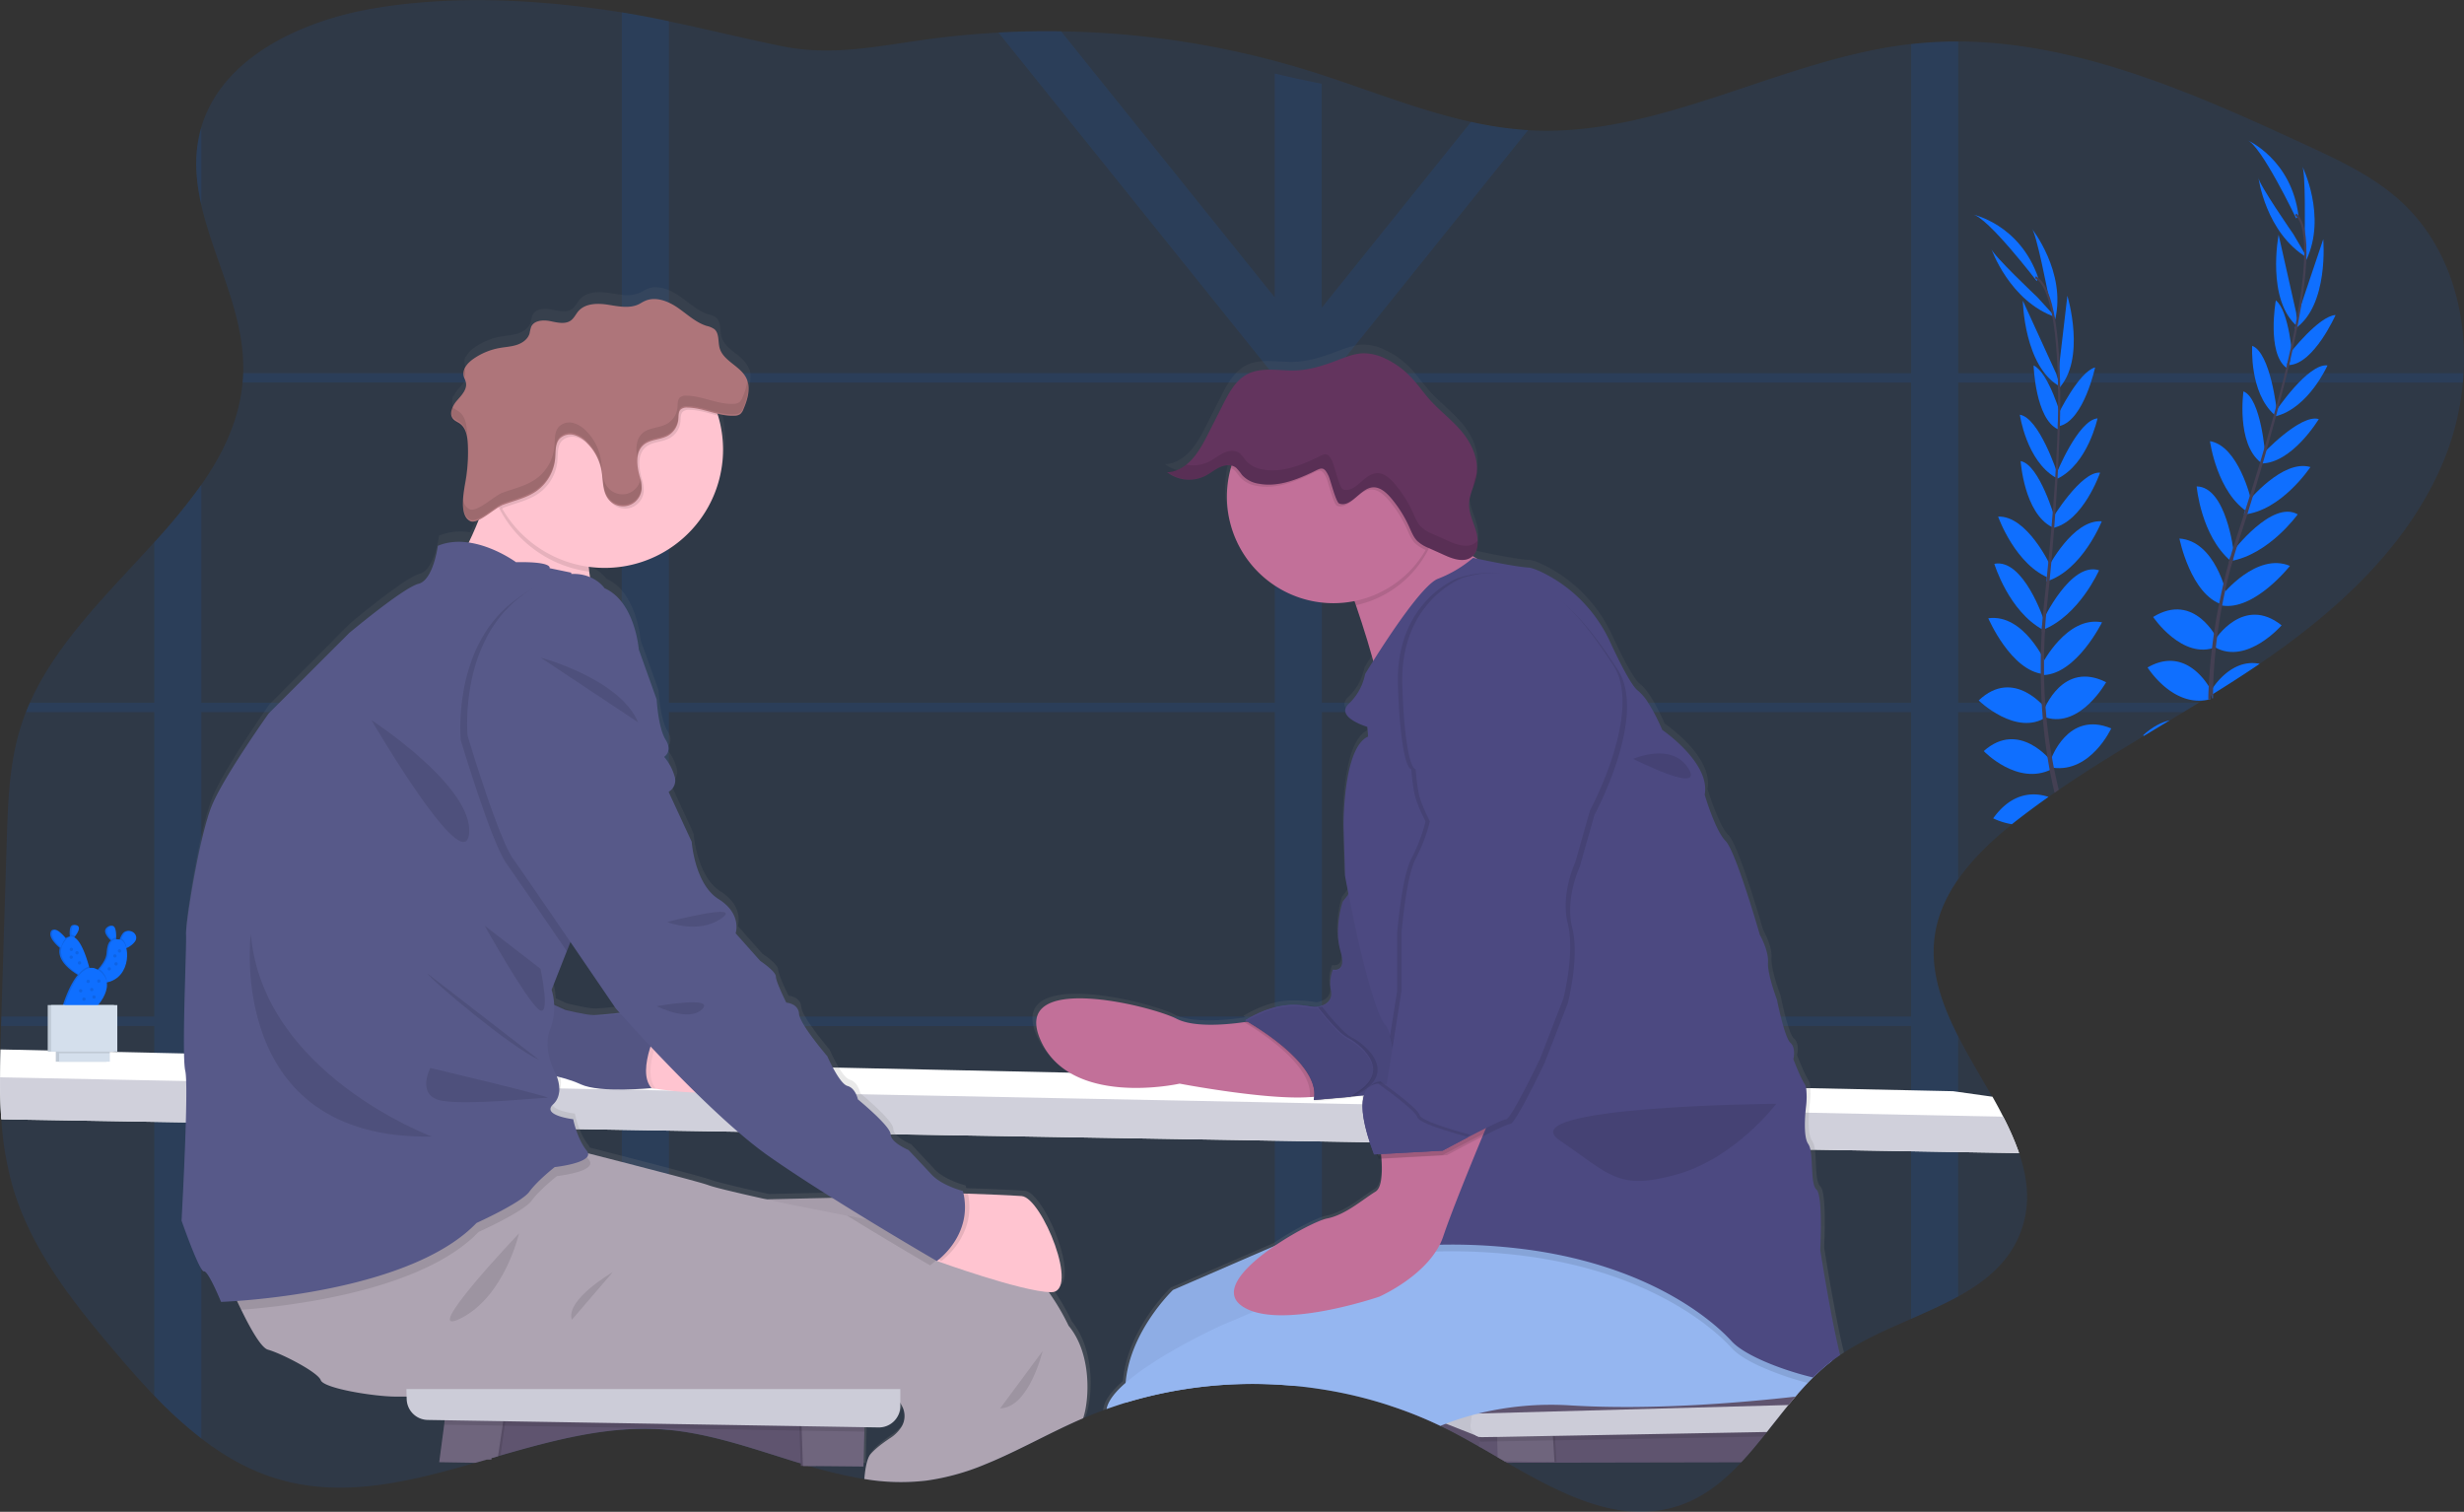 <svg id="d000d172-d3f6-4067-9bff-b7a6a8e5b081" data-name="Layer 1" xmlns="http://www.w3.org/2000/svg" xmlns:xlink="http://www.w3.org/1999/xlink" width="1161.12" height="712.38" viewBox="0 0 1161.12 712.38"><rect x="0" y="0" width="1161.12" height="712.38" fill="#333333" stroke="none"/><defs><linearGradient id="6b2b92d3-a44d-4448-98ae-26e2a0ff69e8" x1="697.19" y1="782.63" x2="697.19" y2="256.05" gradientUnits="userSpaceOnUse"><stop offset="0" stop-color="gray" stop-opacity="0.25"/><stop offset="0.54" stop-color="gray" stop-opacity="0.12"/><stop offset="1" stop-color="gray" stop-opacity="0.1"/></linearGradient><linearGradient id="6a61e424-f11c-4682-b27d-5ab95be8b857" x1="319.26" y1="783.27" x2="319.26" y2="229.16" xlink:href="#6b2b92d3-a44d-4448-98ae-26e2a0ff69e8"/></defs><title>conversation</title><path d="M1180.36,269.65c-.08,1.49-.19,3-.33,4.44a127.51,127.51,0,0,1-9.36,37.64c-16.85,40-50.48,70.43-86.41,94.87l-2.27,1.53c-6.5,4.37-13.11,8.59-19.76,12.72l-.53.33-.4.25-1.21.74c-.95.6-1.91,1.18-2.86,1.77l-1.59,1-7.3,4.44-6.43,3.87h0q-6.09,3.67-12.19,7.35c-13.56,8.16-27.05,16.44-40.1,25.37l-2,1.4c-1,.65-1.89,1.31-2.82,2q-7.35,5.16-14.46,10.67c-.93.71-1.86,1.44-2.78,2.19-9.41,7.54-18.49,16.12-25.31,25.88-5.79,8.31-9.93,17.47-11.17,27.59-2,16,3.5,31.43,11.17,46.5,4.94,9.69,10.8,19.24,16.17,28.74,1.75,3.11,3.45,6.21,5,9.31a130.32,130.32,0,0,1,7.47,16.95c4.28,12.41,5.53,24.85.61,37.53-5.39,13.91-16.3,22.82-29.3,30-7,3.85-14.53,7.19-22.17,10.55-10.92,4.78-22,9.6-31.67,15.89q-.92.58-1.8,1.2-1.89,1.27-3.7,2.65l0,0c-2,1.52-3.92,3.14-5.78,4.82q-1.65,1.51-3.24,3.1c-.84.82-1.68,1.67-2.5,2.54-1.58,1.65-3.12,3.35-4.63,5.07l-1.19,1.38q-1.66,2-3.3,3.94c-1.42,1.72-2.81,3.46-4.2,5.21-2,2.5-4,5-5.94,7.5-.58.72-1.15,1.43-1.71,2.15-3.26,4-6.53,8-10,11.7l-.41.44c-8.22,8.8-17.31,16.24-28.77,20.22-27.63,9.6-55-4.72-81.55-20h0l-.74-.44-.33-.19h0l-2.28-1.32-1.07-.62c-2.71-1.58-5.42-3.16-8.12-4.7l-.65-.38c-3.81-2.17-7.59-4.28-11.35-6.27q-3.4-1.8-6.87-3.44a193.33,193.33,0,0,0-23.58-9.46,203.18,203.18,0,0,0-32.26-7.77q-6.68-1.07-13.43-1.67c-2.9-.26-5.82-.47-8.74-.61a206.34,206.34,0,0,0-70.09,8.52c-3.09.94-6.17,2-9.21,3.06-.57.19-1.13.4-1.68.6-2.82,1-5.61,2.13-8.37,3.3l-1,.41h0a.55.55,0,0,1-.15.08c-14.24,6.12-28,13.93-42.19,20.05-1.26.54-2.52,1.07-3.8,1.59a111.47,111.47,0,0,1-27.58,7.66,103,103,0,0,1-29.4-.74,206.91,206.91,0,0,1-25.92-6.08l-.09,0h0l-.54-.17c-.79-.23-1.59-.46-2.38-.71l-1.06-.31-1.39-.43c-20-6.12-40.05-13.38-60.67-15.37-1-.09-2-.18-3-.25a128,128,0,0,0-19.19.14c-19.16,1.48-38.22,6.66-57.18,12.11l-1.18.33c-1,.3-2.06.59-3.09.9l-2.23.64-4.33,1.24-1,.28h0c-31.26,9-62.2,16.69-92.75,7.78-13.39-3.91-25.41-10.73-36.42-19.2a199.26,199.26,0,0,1-22.16-20.14c-6.45-6.71-12.6-13.74-18.56-20.75-19.86-23.36-39.48-48.15-48.13-77.56a151.5,151.5,0,0,1-5.41-31.91c-.46-6.56-.62-13.16-.61-19.77q0-6.59.19-13.15c.07-3.19.18-6.37.27-9.55,0-.5,0-1,0-1.53.06-1.48.1-3,.14-4.44q1.29-41.41,2.56-82.83c.57-18.4,1.18-37.09,6.86-54.6.65-2,1.38-4,2.15-6,.59-1.5,1.22-3,1.86-4.44,12.64-28.41,37-51.76,58.64-75.64a283.74,283.74,0,0,0,22.16-27.08c10.33-14.76,17.8-30.42,19.45-48.11.14-1.47.24-2.94.29-4.44s.06-3,0-4.59c-.53-25.62-14.17-50.19-19.77-74.84-2.52-11-3.43-22.08-.82-33.25.24-1.07.52-2.11.82-3.14,9.75-33.24,47.76-50.68,82.45-56.33,36-5.85,72.67-4.16,108.62,1q3.56.51,7.1,1.1c7.44,1.21,14.82,2.64,22.17,4.18,17.83,3.73,35.49,8.12,53.4,11.75,22.95,4.66,43.72.21,66.61-3q17.55-2.46,35.26-3.42,14.74-.81,29.51-.58a414.74,414.74,0,0,1,116.89,18.56c25.45,7.93,50.51,18.4,76.38,24.11a169.89,169.89,0,0,0,26.88,3.89c.71.06,1.43.1,2.15.13C802.92,158,859.2,121.42,920,114.56l2.05-.22a188.79,188.79,0,0,1,20.12-1c56.68.25,111.64,24.63,163.7,48.68,15.86,7.32,32,14.85,44.89,26.63C1172.92,208.9,1182.08,239.4,1180.36,269.65Z" transform="translate(-19.44 -93.81)" fill="#0f6fff" opacity="0.1"/><path d="M642.34,572.8V429.36h39.53c-.34-.32-.68-.64-1-.93l-.26-.23-.58-.51c-.25-.22-.49-.43-.75-.63l-.63-.5-.69-.54q-.52-.43-1.11-.84a2.69,2.69,0,0,0-.27-.2s0,0,0,0l0,0H642.34v-7.85c-.32.16-.62.33-.93.5l-1,.62s0,.05-.06.05a1.2,1.2,0,0,1-.21.13l-.61.46c-.2.14-.41.29-.61.45-.61.45-1.21,1-1.8,1.47l-.59.53-1.16,1.05c-1.55,1.45-3.07,2.95-4.64,4.34-.4.35-.79.7-1.2,1a30.53,30.53,0,0,1-2.64,2,12.87,12.87,0,0,1-1.14.73l-.66.33-.59.3h0a22.29,22.29,0,0,1-4.33,1.56V572.8H560.81c0,.17.09.31.12.46.33,1.34.65,2.65,1,4h58.27V731l.46,0,.45,0,1,.07,1.89.16,3,.35c.46,0,.93.12,1.38.19L630,732l.22,0,2.65.45c.18,0,.38.07.57.11l1.27.23,1.85.37h0L641,733h0l.61.14.75.17v-156H734l0-.33a3.31,3.31,0,0,0,0-.33c.12-1.23.23-2.44.35-3.66a.45.45,0,0,1,0-.12Zm137.1,0h-4v2l0,2.47H780Zm-45,0a.45.45,0,0,0,0,.12c-.12,1.22-.23,2.43-.35,3.66a3.31,3.31,0,0,1,0,.33l0,.33h34.45V577l2.46-4.18ZM113.49,157c-2.61,11.17-1.7,22.22.82,33.25V153.83C114,154.86,113.73,155.9,113.49,157ZM680.84,428.43c-.07-1.12-.15-2.29-.2-3.51H671.1a0,0,0,0,1,0,0c0,.2.07.39.09.58.12.67.21,1.32.31,2,.07.47.14.92.19,1.37l.06.51h9.14ZM607.32,575.21h0c-.7-.41-1.09-.62-1.09-.62,1.08-.65,2.13-1.24,3.15-1.79H396.29a9,9,0,0,0,.39,1c.08.19.18.4.28.61s.23.47.37.72.42.77.66,1.18.38.63.58,1H610.68C609.25,576.35,608.1,575.66,607.32,575.21ZM334.54,466.83l.11.26v-.32Zm-.13-21.51a4.38,4.38,0,0,1-1.1,1s.43.48,1.05,1.33a2.67,2.67,0,0,1-.11.34c-.05.14-.11.29-.17.43l-.1.19a3.07,3.07,0,0,1-.23.39.79.79,0,0,1-.12.15,3.93,3.93,0,0,1-.34.44l-.22.21a3.31,3.31,0,0,1-.45.39l-.13.09-.06,0,.06.06.09.11a22.86,22.86,0,0,1,2.07,2.9V445C334.57,445.11,334.49,445.21,334.41,445.32ZM605.68,572.8h-30.9c8.19,3,21.29,2,30.05.75l1.71-.25C606.17,573.07,605.87,572.91,605.68,572.8Zm66.65,4.43a2.15,2.15,0,0,0-.23-.28,1.43,1.43,0,0,0-.24-.25,5.81,5.81,0,0,1-.81-1,7.07,7.07,0,0,1-.38-.61c-.24-.44-.5-.92-.76-1.46,0-.06-.06-.13-.1-.2s-.2-.42-.29-.64H642.34V429.36h29.42l-.06-.51c-.06-.44-.13-.9-.19-1.37-.1-.63-.19-1.28-.31-2,0-.19-.06-.38-.09-.58a0,0,0,0,0,0,0H642.34V314.55h-.07a1.37,1.37,0,0,0-.4.05,3.06,3.06,0,0,0-.47.1l-.35.13-.45.18-.29.12c-.72.32-1.56.76-2.56,1.24-1.43.67-2.89,1.33-4.36,1.94l-.87.36-1.08.42c-.71.29-1.43.55-2.15.79q-.7.25-1.44.48c-.86.27-1.74.52-2.61.73-.43.12-.86.21-1.3.3s-.86.18-1.29.25-.86.15-1.3.2-.78.11-1.18.14V424.92H334.65V298.81l-.6.36c-3.57,2-8.25,1.63-11.35,4.27-4,3.37-3.29,9.6-1.94,14.6.12.44.25.87.36,1.32,0,.13.08.27.11.42s0,0,0,0h0c0,.1,0,.2.08.3a5.32,5.32,0,0,1,.16.69l.12.57.06.37a1.37,1.37,0,0,1,0,.19,4.1,4.1,0,0,1,.06.49,5.54,5.54,0,0,1,.07.9v.1a9,9,0,0,1-6.15,7.88,8.73,8.73,0,0,1-3.17.36v93.27H294.22l.41,4.44h17.85V572.8H280.33c-.12.74-.25,1.5-.43,2.26-.08.33-.16.66-.26,1s-.23.8-.35,1.2h33.19v30c.67,0,1.32,0,2,0l1.4,0,2.1-.07.93,0c1.25-.06,2.39-.13,3.39-.19l1.34-.1.85-.06,1.23-.11.33,0,.43,0,.64.12.23,0c.44.07,1.05.17,1.8.27l.95.14.53.07,1.5.2.2,0,2.34.29V577.24H620.17v6.54c.8.61,1.63,1.26,2.44,1.91l1.22,1c1.45,1.21,2.89,2.5,4.27,3.82l1.13,1.11c.47.47.94,1,1.38,1.43l.18.19q.54.59,1.05,1.17l.72.84c.41.51.81,1,1.19,1.51s.75,1,1.09,1.52.69,1,1,1.54.73,1.26,1,1.9l2.12,0,.19.4c.09.16.15.32.22.47.29.65.53,1.28.74,1.91.08.26.17.51.23.77a6.86,6.86,0,0,1,.2.78c0,.24.11.47.14.7s.07.47.1.69a3.7,3.7,0,0,1,.07.57c0,.17,0,.35,0,.53a11.74,11.74,0,0,1,0,1.68c.49-.09,1-.18,1.43-.31V577.24h30ZM334.65,572.8V429.36H620.17V572.8Zm274.72,0H571.52c.94.38,1.75.75,2.4,1.09,7.86,4,22.31,2.91,31.71,1.57l1.68-.25c-.7-.41-1.09-.62-1.09-.62C607.3,573.94,608.35,573.35,609.37,572.8Zm-458.55,0c.93,1.52,1.91,3,2.92,4.44H279.29c.12-.4.25-.8.35-1.2s.18-.65.26-1c.18-.76.31-1.52.43-2.26Zm454.86,0h-30.9c8.19,3,21.29,2,30.05.75l1.71-.25C606.17,573.07,605.87,572.91,605.68,572.8Zm-454.86,0c.93,1.52,1.91,3,2.92,4.44H279.29c.12-.4.25-.8.35-1.2s.18-.65.26-1c.18-.76.31-1.52.43-2.26Zm521.51,4.43a2.15,2.15,0,0,0-.23-.28,1.43,1.43,0,0,0-.24-.25,5.81,5.81,0,0,1-.81-1,7.07,7.07,0,0,1-.38-.61c-.24-.44-.5-.92-.76-1.46,0-.06-.06-.13-.1-.2s-.2-.42-.29-.64H642.34V429.36h29.42l-.06-.51c-.06-.44-.13-.9-.19-1.37-.1-.63-.19-1.28-.31-2,0-.19-.06-.38-.09-.58a0,0,0,0,0,0,0H642.34V314.55h-.07a1.37,1.37,0,0,0-.4.05,3.06,3.06,0,0,0-.47.1l-.35.13-.45.18-.29.12c-.72.32-1.56.76-2.56,1.24-1.43.67-2.89,1.33-4.36,1.94l-.87.36-1.08.42c-.71.29-1.43.55-2.15.79q-.7.25-1.44.48c-.86.27-1.74.52-2.61.73-.43.12-.86.21-1.3.3s-.86.18-1.29.25-.86.15-1.3.2-.78.11-1.18.14V424.92H334.65V298.81l-.6.36c-3.57,2-8.25,1.63-11.35,4.27-4,3.37-3.29,9.6-1.94,14.6.12.44.25.87.36,1.32,0,.13.08.27.11.42s0,0,0,0,0,0,0,0,0,.2.08.3a5.32,5.32,0,0,1,.16.69l.12.57.06.37c0,.11,0,.23.05.34a2,2,0,0,1,0,.34,5.54,5.54,0,0,1,.07.9v.1a9,9,0,0,1-6.15,7.88,8.73,8.73,0,0,1-3.17.36v93.27H294.22l.41,4.44h17.85V572.8H280.33c-.12.74-.25,1.5-.43,2.26-.08.33-.16.66-.26,1s-.23.8-.35,1.2h33.19v30c.67,0,1.32,0,2,0l1.4,0,2.1-.07.93,0c1.25-.06,2.39-.13,3.39-.19l1.34-.1.85-.06,1.23-.11.33,0,.43,0,.64.12.23,0c.44.07,1.05.17,1.8.27l.95.14.53.07,1.5.2.2,0,2.34.29V577.24h67c-1.06-1.52-2.06-3-2.84-4.44h-64.2V429.36H620.17V572.8h-10.8c-1,.55-2.07,1.14-3.15,1.79,0,0,.39.21,1.09.62h0c.78.45,1.93,1.14,3.36,2h9.49v6.54c.8.61,1.63,1.26,2.44,1.91l1.22,1c1.45,1.21,2.89,2.5,4.27,3.82l1.13,1.11c.47.47.94,1,1.38,1.43l.18.19q.54.59,1.05,1.17l.72.84c.41.51.81,1,1.19,1.51s.75,1,1.09,1.52.69,1,1,1.54.73,1.26,1,1.9l2.12,0,.19.4c.09.16.15.32.22.47.29.65.53,1.28.74,1.91.08.26.17.51.23.77a6.86,6.86,0,0,1,.2.78c0,.24.11.47.14.7s.07.47.1.69a3.7,3.7,0,0,1,.07.57c0,.17,0,.35,0,.53a11.74,11.74,0,0,1,0,1.68c.49-.09,1-.18,1.43-.31V577.24h30Zm-66.65-4.43h-30.9c8.19,3,21.29,2,30.05.75l1.71-.25C606.17,573.07,605.87,572.91,605.68,572.8Zm75.16-144.37c-.07-1.12-.15-2.29-.2-3.51H671.1a0,0,0,0,1,0,0c0,.2.07.39.09.58.12.67.21,1.32.31,2,.07.47.14.92.19,1.37l.06.51h9.14Zm-530,144.37c.93,1.52,1.91,3,2.92,4.44H279.29c.12-.4.25-.8.35-1.2s.18-.65.26-1c.18-.76.31-1.52.43-2.26Zm521.51,4.43a2.15,2.15,0,0,0-.23-.28,1.43,1.43,0,0,0-.24-.25,5.81,5.81,0,0,1-.81-1,7.07,7.07,0,0,1-.38-.61c-.24-.44-.5-.92-.76-1.46,0-.06-.06-.13-.1-.2s-.2-.42-.29-.64H642.34V429.36h29.42l-.06-.51c-.06-.44-.13-.9-.19-1.37-.1-.63-.19-1.28-.31-2,0-.19-.06-.38-.09-.58a0,0,0,0,0,0,0H642.34V314.55h-.07a1.37,1.37,0,0,0-.4.05,3.06,3.06,0,0,0-.47.1l-.35.13-.45.18-.29.12c-.72.32-1.56.76-2.56,1.24-1.43.67-2.89,1.33-4.36,1.94l-.87.36-1.08.42c-.71.29-1.43.55-2.15.79q-.7.25-1.44.48c-.86.27-1.74.52-2.61.73-.43.12-.86.21-1.3.3s-.86.18-1.29.25-.86.15-1.3.2-.78.11-1.18.14V424.92H334.65V298.81l-.6.36c-3.57,2-8.25,1.63-11.35,4.27-4,3.37-3.29,9.6-1.94,14.6.12.44.25.87.36,1.32,0,.13.08.27.11.42s0,0,0,0h0c0,.1.05.21.07.31a5.32,5.32,0,0,1,.16.69l.12.57.06.37c0,.11,0,.23.05.34a2,2,0,0,1,0,.34,5.54,5.54,0,0,1,.07.9v.1a9,9,0,0,1-6.15,7.88,8.73,8.73,0,0,1-3.17.36v93.27H294.22l.41,4.44h17.85V572.8H280.33c-.12.74-.25,1.5-.43,2.26-.08.33-.16.66-.26,1s-.23.8-.35,1.2h33.19v30c.67,0,1.32,0,2,0l1.4,0,2.1-.07.93,0c1.25-.06,2.39-.13,3.39-.19l1.34-.1.85-.06,1.23-.11.33,0,.43,0,.64.12.23,0c.44.07,1.05.17,1.8.27l.95.14.53.07,1.5.2.2,0,2.34.29V577.24h67c-1.06-1.52-2.06-3-2.84-4.44h-64.2V429.36H620.17V572.8h-10.8c-1,.55-2.07,1.14-3.15,1.79,0,0,.39.21,1.09.62h0c.78.45,1.93,1.14,3.36,2h9.49v6.54c.8.61,1.63,1.26,2.44,1.91l1.22,1c1.45,1.21,2.89,2.5,4.27,3.82l1.13,1.11c.47.47.94,1,1.38,1.43l.18.19q.54.59,1.05,1.17l.72.84c.41.51.81,1,1.19,1.51s.75,1,1.09,1.52.69,1,1,1.54.73,1.26,1,1.9l2.12,0,.19.4c.09.16.15.32.22.47.29.65.53,1.28.74,1.91.08.26.17.51.23.77a6.86,6.86,0,0,1,.2.78c0,.24.11.47.14.7s.07.47.1.69a3.7,3.7,0,0,1,.07.57c0,.17,0,.35,0,.53a11.74,11.74,0,0,1,0,1.68c.49-.09,1-.18,1.43-.31V577.24h30Zm8.51-148.8c-.07-1.12-.15-2.29-.2-3.51H671.1a0,0,0,0,1,0,0c0,.2.07.39.09.58.12.67.21,1.32.31,2,.07.47.14.92.19,1.37l.06.51h9.14Zm-530,144.37c.93,1.52,1.91,3,2.92,4.44H279.29c.12-.4.25-.8.35-1.2s.18-.65.26-1c.18-.76.31-1.52.43-2.26Zm521.51,4.43a2.15,2.15,0,0,0-.23-.28,1.43,1.43,0,0,0-.24-.25,5.81,5.81,0,0,1-.81-1,7.07,7.07,0,0,1-.38-.61c-.24-.44-.5-.92-.76-1.46,0-.06-.06-.13-.1-.2s-.2-.42-.29-.64H642.34V429.36h29.42l-.06-.51c-.06-.44-.13-.9-.19-1.37-.1-.63-.19-1.28-.31-2,0-.19-.06-.38-.09-.58a0,0,0,0,0,0,0H642.34V314.55h-.07a1.37,1.37,0,0,0-.4.05,3.06,3.06,0,0,0-.47.1l-.35.13-.45.18-.29.12c-.72.32-1.56.76-2.56,1.24-1.43.67-2.89,1.33-4.36,1.94l-.87.36-1.08.42c-.71.29-1.43.55-2.15.79q-.7.25-1.44.48c-.86.27-1.74.52-2.61.73-.43.12-.86.21-1.3.3s-.86.18-1.29.25-.86.15-1.3.2-.78.11-1.18.14V424.92H334.65V298.81l-.6.36c-3.57,2-8.25,1.63-11.35,4.27-4,3.37-3.29,9.6-1.94,14.6.12.44.25.87.36,1.32,0,.13.08.27.11.42s0,0,0,0h0c0,.1.05.21.07.31a5.32,5.32,0,0,1,.16.69l.12.57.06.37c0,.11,0,.23.05.34a2,2,0,0,1,0,.34,5.54,5.54,0,0,1,.07.9v.1a9,9,0,0,1-6.15,7.88,8.73,8.73,0,0,1-3.17.36v93.27H294.22l.41,4.44h17.85V572.8H280.33c-.12.74-.25,1.5-.43,2.26-.08.33-.16.66-.26,1s-.23.8-.35,1.2h33.19v30c.67,0,1.32,0,2,0l1.4,0,2.1-.07.93,0c1.25-.06,2.39-.13,3.39-.19l1.34-.1.85-.06,1.23-.11.33,0,.43,0,.64.12.23,0c.44.07,1.05.17,1.8.27l.95.14.53.07,1.5.2.2,0,2.34.29V577.24h67c-1.06-1.52-2.06-3-2.84-4.44h-64.2V429.36H620.17V572.8h-10.8c-1,.55-2.07,1.14-3.15,1.79,0,0,.39.21,1.09.62h0c.78.45,1.93,1.14,3.36,2h9.49v6.54c.8.61,1.63,1.26,2.44,1.91l1.22,1c1.45,1.21,2.89,2.5,4.27,3.82l1.13,1.11c.47.47.94,1,1.38,1.43l.18.19q.54.59,1.05,1.17l.72.84c.41.51.81,1,1.19,1.51s.75,1,1.09,1.52.69,1,1,1.54.73,1.26,1,1.9l2.12,0,.19.4c.09.16.15.32.22.47.29.65.53,1.28.74,1.91.08.26.17.51.23.77a6.86,6.86,0,0,1,.2.78c0,.24.11.47.14.7s.07.47.1.69a3.7,3.7,0,0,1,.07.57c0,.17,0,.35,0,.53a11.74,11.74,0,0,1,0,1.68c.49-.09,1-.18,1.43-.31V577.24h30Zm8.51-148.8c-.07-1.12-.15-2.29-.2-3.51H671.1a0,0,0,0,1,0,0c0,.2.07.39.09.58.12.67.21,1.32.31,2,.07.47.14.92.19,1.37l.06.51h9.14Zm-530,144.37c.93,1.52,1.91,3,2.92,4.44H279.29c.12-.4.25-.8.35-1.2s.18-.65.26-1c.18-.76.31-1.52.43-2.26Zm521.51,4.43a2.15,2.15,0,0,0-.23-.28,1.43,1.43,0,0,0-.24-.25,5.81,5.81,0,0,1-.81-1,7.07,7.07,0,0,1-.38-.61c-.24-.44-.5-.92-.76-1.46,0-.06-.06-.13-.1-.2s-.2-.42-.29-.64H642.34V429.36h29.42l-.06-.51c-.06-.44-.13-.9-.19-1.37-.1-.63-.19-1.28-.31-2,0-.19-.06-.38-.09-.58a0,0,0,0,0,0,0H642.34V314.55h-.07a1.37,1.37,0,0,0-.4.05,3.06,3.06,0,0,0-.47.1l-.35.13-.45.18-.29.12c-.72.32-1.56.76-2.56,1.24-1.43.67-2.89,1.33-4.36,1.94l-.87.36-1.08.42c-.71.29-1.43.55-2.15.79q-.7.25-1.44.48c-.86.27-1.74.52-2.61.73-.43.12-.86.21-1.3.3s-.86.18-1.29.25-.86.15-1.3.2-.78.11-1.18.14V424.92H334.65V298.81l-.6.36c-3.57,2-8.25,1.63-11.35,4.27-4,3.37-3.29,9.6-1.94,14.6.12.44.25.87.36,1.32,0,.13.08.27.11.42s0,0,0,0h0c0,.1.05.21.07.31a5.32,5.32,0,0,1,.16.69l.12.57.06.37c0,.11,0,.23.05.34a2,2,0,0,1,0,.34,5.54,5.54,0,0,1,.07.9v.1a9,9,0,0,1-6.15,7.88,8.73,8.73,0,0,1-3.17.36v93.27H294.22l.41,4.44h17.85V572.8H280.33c-.12.74-.25,1.5-.43,2.26-.08.33-.16.66-.26,1s-.23.8-.35,1.2h33.19v30c.67,0,1.32,0,2,0l1.4,0,2.1-.07.93,0c1.25-.06,2.39-.13,3.39-.19l1.34-.1.85-.06,1.23-.11.33,0,.43,0,.64.12.23,0c.44.07,1.05.17,1.8.27l.95.14.53.07,1.5.2.2,0,2.34.29V577.24h67c-1.06-1.52-2.06-3-2.84-4.44h-64.2V429.36H620.17V572.8h-10.8c-1,.55-2.07,1.14-3.15,1.79,0,0,.39.21,1.09.62h0c.78.45,1.93,1.14,3.36,2h9.49v6.54c.8.61,1.63,1.26,2.44,1.91l1.22,1c1.45,1.21,2.89,2.5,4.27,3.82l1.13,1.11c.47.47.94,1,1.38,1.43l.18.19q.54.59,1.05,1.17l.72.84c.41.51.81,1,1.19,1.51s.75,1,1.09,1.52.69,1,1,1.54.73,1.26,1,1.9l2.12,0,.19.4c.09.16.15.32.22.47.29.65.53,1.28.74,1.91.08.26.17.51.23.77a6.86,6.86,0,0,1,.2.78c0,.24.11.47.14.7s.07.47.1.69a3.7,3.7,0,0,1,.07.57c0,.17,0,.35,0,.53a11.74,11.74,0,0,1,0,1.68c.49-.09,1-.18,1.43-.31V577.24h30Zm8.51-148.8c-.07-1.12-.15-2.29-.2-3.51H671.1a0,0,0,0,1,0,0c0,.2.07.39.09.58.12.67.21,1.32.31,2,.07.47.14.92.19,1.37l.06.51h9.14Zm-530,144.37c.93,1.52,1.91,3,2.92,4.44H279.29c.12-.4.25-.8.35-1.2s.18-.65.26-1c.18-.76.31-1.52.43-2.26Zm521.51,4.43a2.15,2.15,0,0,0-.23-.28,1.43,1.43,0,0,0-.24-.25,5.81,5.81,0,0,1-.81-1,7.07,7.07,0,0,1-.38-.61c-.24-.44-.5-.92-.76-1.46,0-.06-.06-.13-.1-.2s-.2-.42-.29-.64H642.34V429.36h29.42l-.06-.51c-.06-.44-.13-.9-.19-1.37-.1-.63-.19-1.28-.31-2,0-.19-.06-.38-.09-.58a0,0,0,0,0,0,0H642.34V314.55h-.07a1.37,1.37,0,0,0-.4.05,3.06,3.06,0,0,0-.47.1l-.35.13-.45.18-.29.12c-.72.32-1.56.76-2.56,1.24-1.43.67-2.89,1.33-4.36,1.94l-.87.36-1.08.42c-.71.29-1.43.55-2.15.79q-.7.25-1.44.48c-.86.27-1.74.52-2.61.73-.43.12-.86.21-1.3.3s-.86.18-1.29.25-.86.15-1.3.2-.78.11-1.18.14V424.92H334.65V298.81l-.6.36c-3.57,2-8.25,1.63-11.35,4.27-4,3.37-3.29,9.6-1.94,14.6.12.44.25.87.36,1.32,0,.13.08.27.11.42s0,0,0,0h0c0,.1.05.21.07.31a5.32,5.32,0,0,1,.16.69l.12.57.06.37c0,.11,0,.23.05.34a2,2,0,0,1,0,.34,5.54,5.54,0,0,1,.07.9v.1a9,9,0,0,1-6.15,7.88,8.73,8.73,0,0,1-3.17.36v93.27H294.22l.41,4.44h17.85V572.8H280.33c-.12.74-.25,1.5-.43,2.26-.08.33-.16.66-.26,1s-.23.8-.35,1.2h33.19v30c.67,0,1.32,0,2,0l1.4,0,2.1-.07.93,0c1.25-.06,2.39-.13,3.39-.19l1.34-.1.85-.06,1.23-.11.33,0,.43,0,.64.12.23,0c.44.07,1.05.17,1.8.27l.95.14.53.07,1.5.2.2,0,2.34.29V577.24h67c-1.06-1.52-2.06-3-2.84-4.44h-64.2V429.36H620.17V572.8h-10.8c-1,.55-2.07,1.14-3.15,1.79,0,0,.39.21,1.09.62h0c.78.45,1.93,1.14,3.36,2h9.49v6.54c.8.61,1.63,1.26,2.44,1.91l1.22,1c1.45,1.21,2.89,2.5,4.27,3.82l1.13,1.11c.47.47.94,1,1.38,1.43l.18.19q.54.59,1.05,1.17l.72.84c.41.51.81,1,1.19,1.51s.75,1,1.09,1.52.69,1,1,1.54.73,1.26,1,1.9l2.12,0,.19.4c.09.16.15.32.22.47.29.65.53,1.28.74,1.91.08.26.17.51.23.77a6.86,6.86,0,0,1,.2.78c0,.24.11.47.14.7s.07.47.1.69a3.7,3.7,0,0,1,.07.57c0,.17,0,.35,0,.53a11.74,11.74,0,0,1,0,1.68c.49-.09,1-.18,1.43-.31V577.24h30Zm8.51-148.8c-.07-1.12-.15-2.29-.2-3.51H671.1a0,0,0,0,1,0,0c0,.2.07.39.09.58.12.67.21,1.32.31,2,.07.47.14.92.19,1.37l.06.51h9.14Zm-530,144.37c.93,1.52,1.91,3,2.92,4.44H279.29c.12-.4.25-.8.35-1.2s.18-.65.26-1c.18-.76.31-1.52.43-2.26Zm521.51,4.43a2.15,2.15,0,0,0-.23-.28,1.43,1.43,0,0,0-.24-.25,5.81,5.81,0,0,1-.81-1,7.07,7.07,0,0,1-.38-.61c-.24-.44-.5-.92-.76-1.46,0-.06-.06-.13-.1-.2s-.2-.42-.29-.64H642.34V429.36h29.42l-.06-.51c-.06-.44-.13-.9-.19-1.37-.1-.63-.19-1.28-.31-2,0-.19-.06-.38-.09-.58a0,0,0,0,0,0,0H642.34V314.55h-.07a1.37,1.37,0,0,0-.4.05,3.06,3.06,0,0,0-.47.1l-.35.13-.45.18-.29.12c-.72.32-1.56.76-2.56,1.24-1.43.67-2.89,1.33-4.36,1.94l-.87.36-1.08.42c-.71.29-1.43.55-2.15.79q-.7.25-1.44.48c-.86.27-1.74.52-2.61.73-.43.12-.86.21-1.3.3s-.86.18-1.29.25-.86.15-1.3.2-.78.11-1.18.14V424.92H334.65V298.81l-.6.36c-3.57,2-8.25,1.63-11.35,4.27-4,3.37-3.29,9.6-1.94,14.6.12.44.25.87.36,1.32,0,.13.08.27.11.42s0,0,0,0h0c0,.1.05.21.07.31a5.32,5.32,0,0,1,.16.69l.12.57.06.37c0,.11,0,.23.05.34a2,2,0,0,1,0,.34,5.54,5.54,0,0,1,.07.9v.1a9,9,0,0,1-6.15,7.88,8.73,8.73,0,0,1-3.17.36v93.27H294.22l.41,4.44h17.85V572.8H280.33c-.12.74-.25,1.5-.43,2.26-.08.33-.16.66-.26,1s-.23.8-.35,1.2h33.19v30c.67,0,1.32,0,2,0l1.4,0,2.1-.07.93,0c1.25-.06,2.39-.13,3.39-.19l1.34-.1.85-.06,1.23-.11.33,0,.43,0,.64.12.23,0c.44.07,1.05.17,1.8.27l.95.14.53.07,1.5.2.2,0,2.34.29V577.24h67c-1.06-1.52-2.06-3-2.84-4.44h-64.2V429.36H620.17V572.8h-10.8c-1,.55-2.07,1.14-3.15,1.79,0,0,.39.21,1.09.62h0c.78.45,1.93,1.14,3.36,2h9.49v6.54c.8.61,1.63,1.26,2.44,1.91l1.22,1c1.45,1.21,2.89,2.5,4.27,3.82l1.13,1.11c.47.47.94,1,1.38,1.43l.18.19q.54.59,1.05,1.17l.72.84c.41.51.81,1,1.19,1.51s.75,1,1.09,1.52.69,1,1,1.54.73,1.26,1,1.9l2.12,0,.19.4c.09.16.15.32.22.47.29.65.53,1.28.74,1.91.08.26.17.51.23.77a6.86,6.86,0,0,1,.2.78c0,.24.11.47.14.7s.07.47.1.69a3.7,3.7,0,0,1,.07.57c0,.17,0,.35,0,.53a11.74,11.74,0,0,1,0,1.68c.49-.09,1-.18,1.43-.31V577.24h30Zm8.51-148.8c-.07-1.12-.15-2.29-.2-3.51H671.1a0,0,0,0,1,0,0c0,.2.07.39.09.58.12.67.21,1.32.31,2,.07.47.14.92.19,1.37l.06.51h9.14Zm-530,144.37c.93,1.52,1.91,3,2.92,4.44H279.29c.12-.4.25-.8.35-1.2s.18-.65.26-1c.18-.76.31-1.52.43-2.26Zm521.51,4.43a2.15,2.15,0,0,0-.23-.28,1.43,1.43,0,0,0-.24-.25,5.81,5.81,0,0,1-.81-1,7.07,7.07,0,0,1-.38-.61c-.24-.44-.5-.92-.76-1.46,0-.06-.06-.13-.1-.2s-.2-.42-.29-.64H642.34V429.36h29.42l-.06-.51c-.06-.44-.13-.9-.19-1.37-.1-.63-.19-1.28-.31-2,0-.19-.06-.38-.09-.58a0,0,0,0,0,0,0H642.34V314.55h-.07a1.37,1.37,0,0,0-.4.05,3.06,3.06,0,0,0-.47.1l-.35.13-.45.18-.29.12c-.72.32-1.56.76-2.56,1.24-1.43.67-2.89,1.33-4.36,1.94l-.87.36-1.08.42c-.71.29-1.43.55-2.15.79q-.7.25-1.44.48c-.86.27-1.74.52-2.61.73-.43.12-.86.21-1.3.3s-.86.18-1.29.25-.86.15-1.3.2-.78.11-1.18.14V424.92H334.65V298.81l-.6.36c-3.57,2-8.25,1.63-11.35,4.27-4,3.37-3.29,9.6-1.94,14.6.12.44.25.87.36,1.32,0,.13.08.27.11.42s0,0,0,0h0c0,.1.05.21.07.31a5.32,5.32,0,0,1,.16.69l.12.57.06.37c0,.11,0,.23.05.34a2,2,0,0,1,0,.34,5.54,5.54,0,0,1,.07.9v.1a9,9,0,0,1-6.15,7.88,8.73,8.73,0,0,1-3.17.36v93.27H294.22l.41,4.44h17.85V572.8H280.33c-.12.74-.25,1.5-.43,2.26-.08.33-.16.66-.26,1s-.23.8-.35,1.2h33.19v30c.67,0,1.32,0,2,0l1.4,0,2.1-.07.93,0c1.25-.06,2.39-.13,3.39-.19l1.34-.1.85-.06,1.23-.11.33,0,.43,0,.64.12.23,0c.44.07,1.05.17,1.8.27l.95.14.53.07,1.5.2.2,0,2.34.29V577.24h67c-1.06-1.52-2.06-3-2.84-4.44h-64.2V429.36H620.17V572.8h-10.8c-1,.55-2.07,1.14-3.15,1.79,0,0,.39.21,1.09.62h0c.78.45,1.93,1.14,3.36,2h9.49v6.54c.8.61,1.63,1.26,2.44,1.91l1.22,1c1.45,1.21,2.89,2.5,4.27,3.82l1.13,1.11c.47.47.94,1,1.38,1.43l.18.19q.54.59,1.05,1.17l.72.84c.41.51.81,1,1.19,1.51s.75,1,1.09,1.52.69,1,1,1.54.73,1.26,1,1.9l2.12,0,.19.4c.09.16.15.32.22.47.29.65.53,1.28.74,1.91.08.26.17.51.23.77a6.86,6.86,0,0,1,.2.78c0,.24.11.47.14.7s.07.47.1.69a3.7,3.7,0,0,1,.07.57c0,.17,0,.35,0,.53a11.74,11.74,0,0,1,0,1.68c.49-.09,1-.18,1.43-.31V577.24h30Zm8.51-148.8c-.07-1.12-.15-2.29-.2-3.51H671.1a0,0,0,0,1,0,0c0,.2.07.39.09.58.12.67.21,1.32.31,2,.07.47.14.92.19,1.37l.06.51h9.14Zm-530,144.37c.93,1.52,1.91,3,2.92,4.44H279.29c.12-.4.25-.8.35-1.2s.18-.65.26-1c.18-.76.31-1.52.43-2.26Zm521.51,4.43a2.15,2.15,0,0,0-.23-.28,1.43,1.43,0,0,0-.24-.25,5.81,5.81,0,0,1-.81-1,7.07,7.07,0,0,1-.38-.61c-.24-.44-.5-.92-.76-1.46,0-.06-.06-.13-.1-.2s-.2-.42-.29-.64H642.34V429.36h29.42l-.06-.51c-.06-.44-.13-.9-.19-1.37-.1-.63-.19-1.28-.31-2,0-.19-.06-.38-.09-.58a0,0,0,0,0,0,0H642.34V314.55h-.07a1.37,1.37,0,0,0-.4.05,3.06,3.06,0,0,0-.47.1l-.35.13-.45.18-.29.12c-.72.32-1.56.76-2.56,1.24-1.43.67-2.89,1.33-4.36,1.94-.28.13-.58.25-.87.36s-.72.3-1.08.42c-.71.29-1.43.55-2.15.79q-.7.25-1.44.48c-.86.27-1.74.52-2.61.73-.43.12-.86.21-1.3.3s-.86.18-1.29.25-.86.15-1.3.2-.78.11-1.18.14V424.92H334.65V298.81l-.6.36c-3.57,2-8.25,1.63-11.35,4.27-4,3.37-3.29,9.6-1.94,14.6.12.44.25.87.36,1.32a2.88,2.88,0,0,1,.11.42,0,0,0,0,1,0,0c0,.1.05.21.07.31a5.32,5.32,0,0,1,.16.69l.12.57.06.37c0,.11,0,.23.05.34a2,2,0,0,1,0,.34,5.54,5.54,0,0,1,.07.9v.1a9,9,0,0,1-6.15,7.88,8.73,8.73,0,0,1-3.17.36v93.27H294.22l.41,4.44h17.85V572.8H280.33c-.12.74-.25,1.5-.43,2.26-.08.33-.16.66-.26,1s-.23.8-.35,1.2h33.19v30c.67,0,1.32,0,2,0l1.4,0,2.1-.07.93,0c1.25-.06,2.39-.13,3.39-.19l1.34-.1.85-.06,1.23-.11.33,0,.43,0,.64.12.23,0c.44.07,1.05.17,1.8.27l.95.14.53.07,1.5.2.2,0,2.34.29V577.24h67c-1.06-1.52-2.06-3-2.84-4.44h-64.2V429.36H620.17V572.8h-10.8c-1,.55-2.07,1.14-3.15,1.79,0,0,.39.21,1.09.62h0c.78.45,1.93,1.14,3.36,2h9.49v6.54c.8.61,1.63,1.26,2.44,1.91l1.22,1c1.45,1.21,2.89,2.5,4.27,3.82.38.36.76.73,1.13,1.11s.94,1,1.38,1.43l.18.19q.54.59,1.05,1.17l.72.84c.41.51.81,1,1.19,1.51s.75,1,1.09,1.52.69,1,1,1.54.73,1.26,1,1.9l2.12,0,.19.4c.09.16.15.32.22.47.29.65.53,1.28.74,1.91.08.26.17.51.23.77a6.86,6.86,0,0,1,.2.78c0,.24.11.47.14.7a5.74,5.74,0,0,1,.1.69,3.7,3.7,0,0,1,.07.57c0,.17,0,.35,0,.53a11.74,11.74,0,0,1,0,1.68c.49-.09,1-.18,1.43-.31V577.24h30Zm8.51-148.8c-.07-1.12-.15-2.29-.2-3.51H671.1a0,0,0,0,1,0,0c0,.2.07.39.09.58.12.67.21,1.32.31,2,.07.47.14.92.19,1.37l.06.51h9.14ZM942.21,269.65V113.39a188.79,188.79,0,0,0-20.12,1l-2.05.22V269.65H648.89l-.68-.84,1-1.27h0l4.43-5.52,4.44-5.52h0l81.46-101.39a169.89,169.89,0,0,1-26.88-3.89l-70.36,87.59V133.27q-11.1-2.16-22.17-4.81V233.93L519.43,108.53q-14.74-.24-29.51.58L614.31,263.92l3.22,4,.7.87-.7.84H334.65V103.78c-7.35-1.54-14.73-3-22.17-4.18v170H134.05c-.05,1.5-.15,3-.29,4.44H312.48V424.92H114.31V322.2a283.74,283.74,0,0,1-22.16,27.08v75.64H33.51c-.64,1.47-1.27,2.94-1.86,4.44h60.5V572.8H20.08c0,1.49-.08,3-.14,4.44H92.15V751.46a199.26,199.26,0,0,0,22.16,20.14V577.24H312.48V767.52a128,128,0,0,1,19.19-.14c1,.07,2,.16,3,.25V577.24H620.17v169c2.92.14,5.84.35,8.74.61q6.75.6,13.43,1.67V577.24H920v138c7.64-3.36,15.2-6.7,22.17-10.55V582.15c-7.67-15.07-13.15-30.46-11.17-46.5,1.24-10.12,5.38-19.28,11.17-27.59v-78.7h106.13l7.3-4.44H942.21V274.09H1180c.14-1.48.25-2.95.33-4.44ZM920,274.09V424.92H642.34V278.13l.21-.22,3.69-3.82Zm-585.39,0H620.17V424.92H334.65ZM114.31,572.8V429.36H312.48V572.8Zm220.34,0V429.36H620.17V572.8Zm307.69,0V429.36H920V572.8Zm38.5-144.37c-.07-1.12-.15-2.29-.2-3.51H671.1a0,0,0,0,1,0,0c0,.2.07.39.09.58.12.67.21,1.32.31,2,.07.47.14.92.19,1.37l.06.51h9.14Zm-8.51,148.8a2.15,2.15,0,0,0-.23-.28,1.43,1.43,0,0,0-.24-.25,5.81,5.81,0,0,1-.81-1,7.07,7.07,0,0,1-.38-.61c-.24-.44-.5-.92-.76-1.46,0-.06-.06-.13-.1-.2s-.2-.42-.29-.64H642.34V429.36h29.42l-.06-.51c-.06-.44-.13-.9-.19-1.37-.1-.63-.19-1.28-.31-2,0-.19-.06-.38-.09-.58a0,0,0,0,0,0,0H642.34V314.55h-.07a1.37,1.37,0,0,0-.4.05,3.06,3.06,0,0,0-.47.1l-.35.13-.45.18-.29.12c-.72.32-1.56.76-2.56,1.24-1.43.67-2.89,1.33-4.36,1.94l-.87.36-1.08.42c-.71.29-1.43.55-2.15.79q-.7.25-1.44.48c-.86.27-1.74.52-2.61.73-.43.12-.86.21-1.3.3s-.86.18-1.29.25-.86.15-1.3.2-.78.11-1.18.14V424.92H334.65V298.81l-.6.36c-3.57,2-8.25,1.63-11.35,4.27-4,3.37-3.29,9.6-1.94,14.6.12.44.25.87.36,1.32,0,.13.08.27.11.42s0,0,0,0h0c0,.1.05.21.07.31a5.32,5.32,0,0,1,.16.69l.12.57.06.37c0,.11,0,.23.05.34a2,2,0,0,1,0,.34,5.54,5.54,0,0,1,.07.9v.1a9,9,0,0,1-6.15,7.88,8.73,8.73,0,0,1-3.17.36v93.27H294.22l.41,4.44h17.85V572.8H280.33c-.12.74-.25,1.5-.43,2.26-.08.33-.16.66-.26,1s-.23.8-.35,1.2h33.19v30c.67,0,1.32,0,2,0l1.4,0,2.1-.07.93,0c1.25-.06,2.39-.13,3.39-.19l1.34-.1.85-.06,1.23-.11.33,0,.43,0,.64.12.23,0c.44.07,1.05.17,1.8.27l.95.14.53.07,1.5.2.2,0,2.34.29V577.24h67c-1.06-1.52-2.06-3-2.84-4.44h-64.2V429.36H620.17V572.8h-10.8c-1,.55-2.07,1.14-3.15,1.79,0,0,.39.21,1.09.62h0c.78.45,1.93,1.14,3.36,2h9.49v6.54c.8.61,1.63,1.26,2.44,1.91l1.22,1c1.45,1.21,2.89,2.5,4.27,3.82l1.13,1.11c.47.47.94,1,1.38,1.43l.18.19q.54.59,1.05,1.17l.72.84c.41.51.81,1,1.19,1.51s.75,1,1.09,1.52.69,1,1,1.54.73,1.26,1,1.9l2.12,0,.19.4c.09.16.15.32.22.47.29.65.53,1.28.74,1.91.08.26.17.51.23.77a6.86,6.86,0,0,1,.2.78c0,.24.11.47.14.7s.07.47.1.69a3.7,3.7,0,0,1,.07.57c0,.17,0,.35,0,.53a11.74,11.74,0,0,1,0,1.68c.49-.09,1-.18,1.43-.31V577.24h30ZM150.82,572.8c.93,1.52,1.91,3,2.92,4.44H279.29c.12-.4.25-.8.35-1.2s.18-.65.26-1c.18-.76.31-1.52.43-2.26Zm530-144.37c-.07-1.12-.15-2.29-.2-3.51H671.1a0,0,0,0,1,0,0c0,.2.07.39.09.58.12.67.21,1.32.31,2,.07.47.14.92.19,1.37l.06.51h9.14Zm-8.51,148.8a2.15,2.15,0,0,0-.23-.28,1.43,1.43,0,0,0-.24-.25,5.81,5.81,0,0,1-.81-1,7.07,7.07,0,0,1-.38-.61c-.24-.44-.5-.92-.76-1.46,0-.06-.06-.13-.1-.2s-.2-.42-.29-.64H642.34V429.36h29.42l-.06-.51c-.06-.44-.13-.9-.19-1.37-.1-.63-.19-1.28-.31-2,0-.19-.06-.38-.09-.58a0,0,0,0,0,0,0H642.34V314.55h-.07a1.37,1.37,0,0,0-.4.05,3.06,3.06,0,0,0-.47.1l-.35.13-.45.18-.29.12c-.72.32-1.56.76-2.56,1.24-1.43.67-2.89,1.33-4.36,1.94l-.87.36-1.08.42c-.71.29-1.43.55-2.15.79q-.7.25-1.44.48c-.86.27-1.74.52-2.61.73-.43.12-.86.21-1.3.3s-.86.18-1.29.25-.86.15-1.3.2-.78.11-1.18.14V424.92H334.65V298.81l-.6.36c-3.57,2-8.25,1.63-11.35,4.27-4,3.37-3.29,9.6-1.94,14.6.12.44.25.87.36,1.32,0,.13.08.27.11.42s0,0,0,0h0c0,.1.05.21.07.31a5.32,5.32,0,0,1,.16.69l.12.57.06.37c0,.11,0,.23.05.34a2,2,0,0,1,0,.34,5.54,5.54,0,0,1,.07.9v.1a9,9,0,0,1-6.15,7.88,8.73,8.73,0,0,1-3.17.36v93.27H294.22l.41,4.44h17.85V572.8H280.33c-.12.74-.25,1.5-.43,2.26-.08.33-.16.66-.26,1s-.23.8-.35,1.2h33.19v30c.67,0,1.32,0,2,0l1.4,0,2.1-.07.93,0c1.25-.06,2.39-.13,3.39-.19l1.34-.1.85-.06,1.23-.11.33,0,.43,0,.64.12.23,0c.44.07,1.05.17,1.8.27l.95.14.53.07,1.5.2.2,0,2.34.29V577.24h67c-1.06-1.52-2.06-3-2.84-4.44h-64.2V429.36H620.17V572.8h-10.8c-1,.55-2.07,1.14-3.15,1.79,0,0,.39.21,1.09.62h0c.78.45,1.93,1.14,3.36,2h9.49v6.54c.8.61,1.63,1.26,2.44,1.91l1.22,1c1.45,1.21,2.89,2.5,4.27,3.82l1.13,1.11c.47.47.94,1,1.38,1.43l.18.19q.54.59,1.05,1.17l.72.84c.41.51.81,1,1.19,1.51s.75,1,1.09,1.52.69,1,1,1.54.73,1.26,1,1.9l2.12,0,.19.4c.09.16.15.32.22.47.29.65.53,1.28.74,1.91.08.26.17.51.23.77a6.86,6.86,0,0,1,.2.78c0,.24.11.47.14.7s.07.47.1.69a3.7,3.7,0,0,1,.07.57c0,.17,0,.35,0,.53a11.74,11.74,0,0,1,0,1.68c.49-.09,1-.18,1.43-.31V577.24h30ZM150.82,572.8c.93,1.52,1.91,3,2.92,4.44H279.29c.12-.4.25-.8.35-1.2s.18-.65.26-1c.18-.76.31-1.52.43-2.26Zm530-144.37c-.07-1.12-.15-2.29-.2-3.51H671.1a0,0,0,0,1,0,0c0,.2.07.39.09.58.12.67.21,1.32.31,2,.07.47.14.92.19,1.37l.06.51h9.14Zm-8.51,148.8a2.15,2.15,0,0,0-.23-.28,1.43,1.43,0,0,0-.24-.25,5.81,5.81,0,0,1-.81-1,7.07,7.07,0,0,1-.38-.61c-.24-.44-.5-.92-.76-1.46,0-.06-.06-.13-.1-.2s-.2-.42-.29-.64H642.34V429.36h29.42l-.06-.51c-.06-.44-.13-.9-.19-1.37-.1-.63-.19-1.28-.31-2,0-.19-.06-.38-.09-.58a0,0,0,0,0,0,0H642.34V314.55h-.07a1.37,1.37,0,0,0-.4.05,3.06,3.06,0,0,0-.47.1l-.35.13-.45.18-.29.12c-.72.32-1.56.76-2.56,1.24-1.43.67-2.89,1.33-4.36,1.94l-.87.36-1.08.42c-.71.29-1.43.55-2.15.79q-.7.25-1.44.48c-.86.27-1.74.52-2.61.73-.43.12-.86.21-1.3.3s-.86.18-1.29.25-.86.15-1.3.2-.78.11-1.18.14V424.92H334.65V298.81l-.6.36c-3.57,2-8.25,1.63-11.35,4.27-4,3.37-3.29,9.6-1.94,14.6.12.44.25.87.36,1.32,0,.13.08.27.11.42s0,0,0,0h0c0,.1.05.21.07.31a5.32,5.32,0,0,1,.16.69l.12.57.06.37c0,.11,0,.23.05.34a2,2,0,0,1,0,.34,5.54,5.54,0,0,1,.07.9v.1a9,9,0,0,1-6.15,7.88,8.73,8.73,0,0,1-3.17.36v93.27H294.22l.41,4.44h17.85V572.8H280.33c-.12.74-.25,1.5-.43,2.26-.08.33-.16.66-.26,1s-.23.8-.35,1.2h33.19v30c.67,0,1.32,0,2,0l1.4,0,2.1-.07.93,0c1.25-.06,2.39-.13,3.39-.19l1.34-.1.85-.06,1.23-.11.33,0,.43,0,.64.12.23,0c.44.07,1.05.17,1.8.27l.95.14.53.07,1.5.2.2,0,2.34.29V577.24h67c-1.06-1.52-2.06-3-2.84-4.44h-64.2V429.36H620.17V572.8h-10.8c-1,.55-2.07,1.14-3.15,1.79,0,0,.39.21,1.09.62h0c.78.45,1.93,1.14,3.36,2h9.49v6.54c.8.61,1.63,1.26,2.44,1.91l1.22,1c1.45,1.21,2.89,2.5,4.27,3.82l1.13,1.11c.47.47.94,1,1.38,1.43l.18.19q.54.59,1.05,1.17l.72.84c.41.51.81,1,1.19,1.51s.75,1,1.09,1.52.69,1,1,1.54.73,1.26,1,1.9l2.12,0,.19.4c.09.16.15.32.22.47.29.65.53,1.28.74,1.91.08.26.17.51.23.77a6.86,6.86,0,0,1,.2.78c0,.24.11.47.14.7s.07.47.1.69a3.7,3.7,0,0,1,.07.57c0,.17,0,.35,0,.53a11.74,11.74,0,0,1,0,1.68c.49-.09,1-.18,1.43-.31V577.24h30ZM150.82,572.8c.93,1.52,1.91,3,2.92,4.44H279.29c.12-.4.25-.8.35-1.2s.18-.65.26-1c.18-.76.31-1.52.43-2.26Zm530-144.37c-.07-1.12-.15-2.29-.2-3.51H671.1a0,0,0,0,1,0,0c0,.2.07.39.09.58.12.67.21,1.32.31,2,.07.47.14.92.19,1.37l.06.51h9.14Zm-8.51,148.8a2.15,2.15,0,0,0-.23-.28,1.43,1.43,0,0,0-.24-.25,5.81,5.81,0,0,1-.81-1,7.07,7.07,0,0,1-.38-.61c-.24-.44-.5-.92-.76-1.46,0-.06-.06-.13-.1-.2s-.2-.42-.29-.64H642.34V429.36h29.42l-.06-.51c-.06-.44-.13-.9-.19-1.37-.1-.63-.19-1.28-.31-2,0-.19-.06-.38-.09-.58a0,0,0,0,0,0,0H642.34V314.55h-.07a1.37,1.37,0,0,0-.4.05,3.06,3.06,0,0,0-.47.1l-.35.13-.45.18-.29.12c-.72.32-1.56.76-2.56,1.24-1.43.67-2.89,1.33-4.36,1.94l-.87.36-1.08.42c-.71.29-1.43.55-2.15.79q-.7.25-1.44.48c-.86.27-1.74.52-2.61.73-.43.12-.86.21-1.3.3s-.86.18-1.29.25-.86.15-1.3.2-.78.11-1.18.14V424.92H334.65V298.81l-.6.36c-3.57,2-8.25,1.63-11.35,4.27-4,3.37-3.29,9.6-1.94,14.6.12.44.25.87.36,1.32,0,.13.08.27.11.42s0,0,0,0h0c0,.1.05.21.07.31a5.32,5.32,0,0,1,.16.69l.12.57.06.37c0,.11,0,.23.05.34a2,2,0,0,1,0,.34,5.54,5.54,0,0,1,.07.9v.1a9,9,0,0,1-6.15,7.88,8.73,8.73,0,0,1-3.17.36v93.27H294.22l.41,4.44h17.85V572.8H280.33c-.12.74-.25,1.5-.43,2.26-.08.33-.16.66-.26,1s-.23.8-.35,1.2h33.19v30c.67,0,1.32,0,2,0l1.4,0,2.1-.07.93,0c1.25-.06,2.39-.13,3.39-.19l1.34-.1.85-.06,1.23-.11.33,0,.43,0,.64.12.23,0c.44.07,1.05.17,1.8.27l.95.14.53.07,1.5.2.2,0,2.34.29V577.24h67c-1.06-1.52-2.06-3-2.84-4.44h-64.2V429.36H620.17V572.8h-10.8c-1,.55-2.07,1.14-3.15,1.79,0,0,.39.21,1.09.62h0c.78.45,1.93,1.14,3.36,2h9.49v6.54c.8.61,1.63,1.26,2.44,1.91l1.22,1c1.45,1.21,2.89,2.5,4.27,3.82l1.13,1.11c.47.47.94,1,1.38,1.43l.18.19q.54.59,1.05,1.17l.72.84c.41.51.81,1,1.19,1.51s.75,1,1.09,1.52.69,1,1,1.54.73,1.26,1,1.9l2.12,0,.19.4c.09.16.15.32.22.47.29.65.53,1.28.74,1.91.08.26.17.51.23.77a6.86,6.86,0,0,1,.2.78c0,.24.11.47.14.7s.07.47.1.69a3.7,3.7,0,0,1,.07.57c0,.17,0,.35,0,.53a11.74,11.74,0,0,1,0,1.68c.49-.09,1-.18,1.43-.31V577.24h30ZM150.82,572.8c.93,1.52,1.91,3,2.92,4.44H279.29c.12-.4.25-.8.35-1.2s.18-.65.26-1c.18-.76.31-1.52.43-2.26Zm530-144.37c-.07-1.12-.15-2.29-.2-3.51H671.1a0,0,0,0,1,0,0c0,.2.07.39.09.58.12.67.21,1.32.31,2,.07.47.14.92.19,1.37l.06.51h9.14Zm-8.51,148.8a2.15,2.15,0,0,0-.23-.28,1.43,1.43,0,0,0-.24-.25,5.81,5.81,0,0,1-.81-1,7.07,7.07,0,0,1-.38-.61c-.24-.44-.5-.92-.76-1.46,0-.06-.06-.13-.1-.2s-.2-.42-.29-.64H642.34V429.36h29.42l-.06-.51c-.06-.44-.13-.9-.19-1.37-.1-.63-.19-1.28-.31-2,0-.19-.06-.38-.09-.58a0,0,0,0,0,0,0H642.34V314.55h-.07a1.37,1.37,0,0,0-.4.05,3.06,3.06,0,0,0-.47.1l-.35.13-.45.18-.29.12c-.72.32-1.56.76-2.56,1.24-1.43.67-2.89,1.33-4.36,1.94l-.87.36-1.08.42c-.71.29-1.43.55-2.15.79q-.7.25-1.44.48c-.86.27-1.74.52-2.61.73-.43.12-.86.21-1.3.3s-.86.18-1.29.25-.86.15-1.3.2-.78.11-1.18.14V424.92H334.65V298.81l-.6.36c-3.57,2-8.25,1.63-11.35,4.27-4,3.37-3.29,9.6-1.94,14.6.12.44.25.87.36,1.32,0,.13.08.27.11.42s0,0,0,0h0c0,.1.05.21.07.31a5.32,5.32,0,0,1,.16.69l.12.57.06.37c0,.11,0,.23.05.34a2,2,0,0,1,0,.34,5.54,5.54,0,0,1,.07.9v.1a9,9,0,0,1-6.15,7.88,8.73,8.73,0,0,1-3.17.36v93.27H294.22l.41,4.44h17.85V572.8H280.33c-.12.74-.25,1.5-.43,2.26-.08.33-.16.66-.26,1s-.23.8-.35,1.2h33.19v30c.67,0,1.32,0,2,0l1.4,0,2.1-.07.93,0c1.25-.06,2.39-.13,3.39-.19l1.34-.1.85-.06,1.23-.11.33,0,.43,0,.64.12.23,0c.44.07,1.05.17,1.8.27l.95.14.53.07,1.5.2.2,0,2.34.29V577.24h67c-1.06-1.52-2.06-3-2.84-4.44h-64.2V429.36H620.17V572.8h-10.8c-1,.55-2.07,1.14-3.15,1.79,0,0,.39.21,1.09.62h0c.78.45,1.93,1.14,3.36,2h9.49v6.54c.8.61,1.63,1.26,2.44,1.91l1.22,1c1.45,1.21,2.89,2.5,4.27,3.82l1.13,1.11c.47.47.94,1,1.38,1.43l.18.19q.54.59,1.05,1.17l.72.84c.41.51.81,1,1.19,1.51s.75,1,1.09,1.52.69,1,1,1.54.73,1.26,1,1.9l2.12,0,.19.4c.09.16.15.32.22.47.29.65.53,1.28.74,1.91.08.26.17.51.23.77a6.86,6.86,0,0,1,.2.78c0,.24.11.47.14.7s.07.47.1.69a3.7,3.7,0,0,1,.07.57c0,.17,0,.35,0,.53a11.74,11.74,0,0,1,0,1.68c.49-.09,1-.18,1.43-.31V577.24h30ZM150.82,572.8c.93,1.52,1.91,3,2.92,4.44H279.29c.12-.4.25-.8.35-1.2s.18-.65.26-1c.18-.76.31-1.52.43-2.26Zm530-144.37c-.07-1.12-.15-2.29-.2-3.51H671.1a0,0,0,0,1,0,0c0,.2.07.39.09.58.12.67.21,1.32.31,2,.07.47.14.92.19,1.37l.06.51h9.14Zm-8.51,148.8a2.15,2.15,0,0,0-.23-.28,1.43,1.43,0,0,0-.24-.25,5.81,5.81,0,0,1-.81-1,7.07,7.07,0,0,1-.38-.61c-.24-.44-.5-.92-.76-1.46,0-.06-.06-.13-.1-.2s-.2-.42-.29-.64H642.34V429.36h29.42l-.06-.51c-.06-.44-.13-.9-.19-1.37-.1-.63-.19-1.28-.31-2,0-.19-.06-.38-.09-.58a0,0,0,0,0,0,0H642.34V314.55h-.07a1.37,1.37,0,0,0-.4.05,3.06,3.06,0,0,0-.47.1l-.35.13-.45.18-.29.12c-.72.32-1.56.76-2.56,1.24-1.43.67-2.89,1.33-4.36,1.94l-.87.36-1.08.42c-.71.29-1.43.55-2.15.79q-.7.25-1.44.48c-.86.27-1.74.52-2.61.73-.43.12-.86.21-1.3.3s-.86.18-1.29.25-.86.15-1.3.2-.78.11-1.18.14V424.92H334.65V298.81l-.6.36c-3.57,2-8.25,1.63-11.35,4.27-4,3.37-3.29,9.6-1.94,14.6.12.44.25.87.36,1.32,0,.13.08.27.11.42s0,0,0,0h0c0,.1.05.21.07.31a5.32,5.32,0,0,1,.16.69l.12.57.06.37c0,.11,0,.23.05.34a2,2,0,0,1,0,.34,5.54,5.54,0,0,1,.07.9v.1a9,9,0,0,1-6.15,7.88,8.73,8.73,0,0,1-3.17.36v93.27H294.22l.41,4.44h17.85V572.8H280.33c-.12.74-.25,1.5-.43,2.26-.08.33-.16.66-.26,1s-.23.8-.35,1.2h33.19v30c.67,0,1.32,0,2,0l1.4,0,2.1-.07.93,0c1.25-.06,2.39-.13,3.39-.19l1.34-.1.85-.06,1.23-.11.33,0,.43,0,.64.12.23,0c.44.07,1.05.17,1.8.27l.95.14.53.07,1.5.2.2,0,2.34.29V577.24h67c-1.06-1.52-2.06-3-2.84-4.44h-64.2V429.36H620.17V572.8h-10.8c-1,.55-2.07,1.14-3.15,1.79,0,0,.39.21,1.09.62h0c.78.45,1.93,1.14,3.36,2h9.49v6.54c.8.61,1.63,1.26,2.44,1.91l1.22,1c1.45,1.21,2.89,2.5,4.27,3.82l1.13,1.11c.47.47.94,1,1.38,1.43l.18.19q.54.59,1.05,1.17l.72.84c.41.51.81,1,1.19,1.51s.75,1,1.09,1.52.69,1,1,1.54.73,1.26,1,1.9l2.12,0,.19.4c.09.16.15.32.22.47.29.65.53,1.28.74,1.91.08.26.17.51.23.77a6.86,6.86,0,0,1,.2.78c0,.24.11.47.14.7s.07.47.1.69a3.7,3.7,0,0,1,.07.57c0,.17,0,.35,0,.53a11.74,11.74,0,0,1,0,1.68c.49-.09,1-.18,1.43-.31V577.24h30ZM150.82,572.8c.93,1.52,1.91,3,2.92,4.44H279.29c.12-.4.25-.8.35-1.2s.18-.65.26-1c.18-.76.31-1.52.43-2.26Zm530-144.37c-.07-1.12-.15-2.29-.2-3.51H671.1a0,0,0,0,1,0,0c0,.2.07.39.09.58.12.67.21,1.32.31,2,.07.47.14.92.19,1.37l.06.51h9.14Zm-8.51,148.8a2.15,2.15,0,0,0-.23-.28,1.43,1.43,0,0,0-.24-.25,5.81,5.81,0,0,1-.81-1,7.07,7.07,0,0,1-.38-.61c-.24-.44-.5-.92-.76-1.46,0-.06-.06-.13-.1-.2s-.2-.42-.29-.64H642.34V429.36h29.42l-.06-.51c-.06-.44-.13-.9-.19-1.37-.1-.63-.19-1.28-.31-2,0-.19-.06-.38-.09-.58a0,0,0,0,0,0,0H642.34V314.55h-.07a1.37,1.37,0,0,0-.4.05,3.06,3.06,0,0,0-.47.1l-.35.13-.45.18-.29.12c-.72.32-1.56.76-2.56,1.24-1.43.67-2.89,1.33-4.36,1.94l-.87.36-1.08.42c-.71.29-1.43.55-2.15.79q-.7.25-1.44.48c-.86.27-1.74.52-2.61.73-.43.12-.86.21-1.3.3s-.86.18-1.29.25-.86.15-1.3.2-.78.11-1.18.14V424.92H334.65V298.81l-.6.36c-3.57,2-8.25,1.63-11.35,4.27-4,3.37-3.29,9.6-1.94,14.6.12.44.25.87.36,1.32,0,.13.08.27.11.42s0,0,0,0h0c0,.1.05.21.07.31a5.32,5.32,0,0,1,.16.69l.12.57.06.37c0,.11,0,.23.05.34a2,2,0,0,1,0,.34,5.54,5.54,0,0,1,.07.9v.1a9,9,0,0,1-6.15,7.88,8.73,8.73,0,0,1-3.17.36v93.27H294.22l.41,4.44h17.85V572.8H280.33c-.12.74-.25,1.5-.43,2.26-.08.33-.16.66-.26,1s-.23.8-.35,1.2h33.19v30c.67,0,1.32,0,2,0l1.4,0,2.1-.07.93,0c1.25-.06,2.39-.13,3.39-.19l1.34-.1.85-.06,1.23-.11.33,0,.43,0,.64.12.23,0c.44.07,1.05.17,1.8.27l.95.14.53.07,1.5.2.2,0,2.34.29V577.24h67c-1.06-1.52-2.06-3-2.84-4.44h-64.2V429.36H620.17V572.8h-10.8c-1,.55-2.07,1.14-3.15,1.79,0,0,.39.21,1.09.62h0c.78.45,1.93,1.14,3.36,2h9.49v6.54c.8.61,1.63,1.26,2.44,1.91l1.22,1c1.45,1.21,2.89,2.5,4.27,3.82l1.13,1.11c.47.47.94,1,1.38,1.43l.18.19q.54.59,1.05,1.17l.72.84c.41.51.81,1,1.19,1.51s.75,1,1.09,1.52.69,1,1,1.54.73,1.26,1,1.9l2.12,0,.19.4c.09.16.15.32.22.47.29.65.53,1.28.74,1.91.08.26.17.51.23.77a6.86,6.86,0,0,1,.2.78c0,.24.11.47.14.7s.07.47.1.69a3.7,3.7,0,0,1,.07.57c0,.17,0,.35,0,.53a11.74,11.74,0,0,1,0,1.68c.49-.09,1-.18,1.43-.31V577.24h30ZM150.82,572.8c.93,1.52,1.91,3,2.92,4.44H279.29c.12-.4.25-.8.35-1.2s.18-.65.26-1c.18-.76.31-1.52.43-2.26Zm530-144.37c-.07-1.12-.15-2.29-.2-3.51H671.1a0,0,0,0,1,0,0c0,.2.07.39.09.58.12.67.21,1.32.31,2,.07.47.14.92.19,1.37l.06.51h9.14Zm-8.51,148.8a2.15,2.15,0,0,0-.23-.28,1.43,1.43,0,0,0-.24-.25,5.81,5.81,0,0,1-.81-1,7.07,7.07,0,0,1-.38-.61c-.24-.44-.5-.92-.76-1.46,0-.06-.06-.13-.1-.2s-.2-.42-.29-.64H642.34V429.36h29.42l-.06-.51c-.06-.44-.13-.9-.19-1.37-.1-.63-.19-1.28-.31-2,0-.19-.06-.38-.09-.58a0,0,0,0,0,0,0H642.34V314.55h-.07a1.37,1.37,0,0,0-.4.05,3.06,3.06,0,0,0-.47.1l-.35.13-.45.18-.29.12c-.72.32-1.56.76-2.56,1.24-1.43.67-2.89,1.33-4.36,1.94l-.87.36-1.08.42c-.71.29-1.43.55-2.15.79q-.7.25-1.44.48c-.86.27-1.74.52-2.61.73-.43.12-.86.21-1.3.3s-.86.18-1.29.25-.86.15-1.3.2-.78.11-1.18.14V424.92H334.65V298.81l-.6.36c-3.57,2-8.25,1.63-11.35,4.27-4,3.37-3.29,9.6-1.94,14.6.12.44.25.87.36,1.32,0,.13.08.27.11.42s0,0,0,0h0c0,.1,0,.2.08.3a5.32,5.32,0,0,1,.16.69l.12.57.06.37c0,.11,0,.23.05.34a2,2,0,0,1,0,.34,5.54,5.54,0,0,1,.07.9v.1a9,9,0,0,1-6.15,7.88,8.73,8.73,0,0,1-3.17.36v93.27H294.22l.41,4.44h17.85V572.8H280.33c-.12.74-.25,1.5-.43,2.26-.08.33-.16.66-.26,1s-.23.8-.35,1.2h33.19v30c.67,0,1.32,0,2,0l1.4,0,2.1-.07.93,0c1.25-.06,2.39-.13,3.39-.19l1.34-.1.85-.06,1.23-.11.33,0,.43,0,.64.12.23,0c.44.07,1.05.17,1.8.27l.95.14.53.07,1.5.2.2,0,2.34.29V577.24h67c-1.06-1.52-2.06-3-2.84-4.44h-64.2V429.36H620.17V572.8H571.52c.94.38,1.75.75,2.4,1.09,7.86,4,22.31,2.91,31.71,1.57l1.68-.25h0c.78.45,1.93,1.14,3.36,2h9.49v6.54c.8.61,1.63,1.26,2.44,1.91l1.22,1c1.45,1.21,2.89,2.5,4.27,3.82l1.13,1.11c.47.47.94,1,1.38,1.43l.18.19q.54.59,1.05,1.17l.72.84c.41.51.81,1,1.19,1.51s.75,1,1.09,1.52.69,1,1,1.54.73,1.26,1,1.9l2.12,0,.19.4c.09.16.15.32.22.47.29.65.53,1.28.74,1.91.08.26.17.51.23.77a6.86,6.86,0,0,1,.2.78c0,.24.11.47.14.7s.07.47.1.69a3.7,3.7,0,0,1,.07.57c0,.17,0,.35,0,.53a11.74,11.74,0,0,1,0,1.68c.49-.09,1-.18,1.43-.31V577.24h30ZM150.82,572.8c.93,1.52,1.91,3,2.92,4.44H279.29c.12-.4.25-.8.35-1.2s.18-.65.26-1c.18-.76.31-1.52.43-2.26Zm458.55,0H571.52c.94.38,1.75.75,2.4,1.09,7.86,4,22.31,2.91,31.71,1.57l1.68-.25c-.7-.41-1.09-.62-1.09-.62C607.3,573.94,608.35,573.35,609.37,572.8Zm33,0V429.36h39.53c-.34-.32-.68-.64-1-.93l-.26-.23-.58-.51c-.25-.22-.49-.43-.75-.63l-.63-.5-.69-.54q-.52-.43-1.11-.84a2.69,2.69,0,0,0-.27-.2s0,0,0,0l0,0H642.34v-7.85c-.32.16-.62.33-.93.5l-1,.62s0,.05-.06.05a1.2,1.2,0,0,1-.21.13l-.61.46c-.2.14-.41.29-.61.45-.61.45-1.21,1-1.8,1.47l-.59.53-1.16,1.05c-1.55,1.45-3.07,2.95-4.64,4.34-.4.35-.79.7-1.2,1a30.53,30.53,0,0,1-2.64,2,12.87,12.87,0,0,1-1.14.73l-.66.33-.59.3h0a22.29,22.29,0,0,1-4.33,1.56V572.8H560.81c0,.17.09.31.12.46.33,1.33.66,2.66,1,4h58.26V731a3.55,3.55,0,0,1,.46,0l.45,0,1,.07,1.89.16,3,.35c.46,0,.93.12,1.38.19L630,732l.22,0,2.65.45c.18,0,.38.07.57.11l1.27.23,1.85.37h0L641,733h0l.61.14.75.17v-156h89.21c.14-1.48.28-3,.42-4.44Zm89.63,0c-.14,1.49-.28,3-.42,4.44h38.32l2.62-4.44Zm47.47,0h-4v2l0,2.47H780Zm-137.1,0V429.36h39.53c-.34-.32-.68-.64-1-.93l-.26-.23-.58-.51c-.25-.22-.49-.43-.75-.63l-.63-.5-.69-.54q-.52-.43-1.11-.84a2.69,2.69,0,0,0-.27-.2s0,0,0,0l0,0H642.34v-7.85c-.32.16-.62.33-.93.5l-1,.62s0,.05-.06.05a1.2,1.2,0,0,1-.21.13l-.61.46c-.2.14-.41.29-.61.45-.61.45-1.21,1-1.8,1.47l-.59.53-1.16,1.05c-1.55,1.45-3.07,2.95-4.64,4.34-.4.35-.79.7-1.2,1a30.53,30.53,0,0,1-2.64,2,12.87,12.87,0,0,1-1.14.73l-.66.33-.59.3h0a22.29,22.29,0,0,1-4.33,1.56V572.8H560.81c0,.17.09.31.12.46.33,1.34.65,2.65,1,4h58.27V731l.46,0,.45,0,1,.07,1.89.16,3,.35c.46,0,.93.12,1.38.19L630,732l.22,0,2.65.45c.18,0,.38.07.57.11l1.27.23,1.85.37h0L641,733h0l.61.14.75.17v-156H734l0-.33a3.31,3.31,0,0,0,0-.33c.12-1.23.23-2.44.35-3.66a.45.45,0,0,1,0-.12Zm92.11,0a.45.45,0,0,0,0,.12c-.12,1.22-.23,2.43-.35,3.66a3.31,3.31,0,0,1,0,.33l0,.33h34.45V577l2.46-4.18Zm45,0h-4v2l0,2.47H780Z" transform="translate(-19.44 -93.81)" fill="#0f6fff" opacity="0.1"/><path d="M970.9,637.15l-28.69-.47L920,636.3l-45.4-.76-2,0-38.21-.64h0L758,633.59l-41.42-.69-5.17-.09-2,0h0l-3.88-.06h-.92l-1.12,0L682,632.32l-12.32-.21-3.3-.06h0l-1.13,0h-.28l-22.56-.38-22.17-.36-178.59-3-2.44,0-67.75-1.13-4.24-.08h0l-32.49-.53-22.17-.37-20-.34-1.71,0-78.94-1.32h0L185.71,624l-71.4-1.2-7.23-.12H107l-14.83-.25-72.1-1.2c-.46-6.56-.62-13.16-.61-19.77q0-6.59.19-13.15l72.52,1.58,14,.31h.25l7.91.17,33.31.72,17.89.39,106,2.3,7.42.16,33.57.73,4.18.09,7.44.17,9.8.21h.75l31.8.69,45.47,1,2.82.06,108.73,2.36,1.78,0,94.92,2.06,14.58.32,2.13.05,2.12,0,3.34.07,4.18.1h0l18.75.4h0l2.07,0,5.91.13,2.43,0,2.32.05,13,.29,46.43,1,2.09,0,3.13.07,127.92,2.77,1.93,0,47.48,1,19.81.43,2.36.33,16.17,2.27c1.75,3.11,3.45,6.21,5,9.31A130.32,130.32,0,0,1,970.9,637.15Z" transform="translate(-19.44 -93.81)" fill="#fff"/><path d="M970.9,637.15l-28.69-.47L920,636.3l-45.4-.76-2,0-38.21-.64h0L758,633.59l-41.42-.69-5.17-.09-2,0h0l-3.88-.06h-.92l-1.12,0L682,632.32l-12.32-.21-3.3-.06h0l-1.13,0h-.28l-22.56-.38-22.17-.36-178.59-3-2.44,0-67.75-1.13-4.24-.08h0l-32.49-.53-22.17-.37-20-.34-1.71,0-78.94-1.32h0L185.71,624l-71.4-1.2-7.23-.12H107l-14.83-.25-72.1-1.2c-.46-6.56-.62-13.16-.61-19.77l72.71,1.45,15,.29h.23l6.93.14,42.09.83,23.77.48,40.15.8,39.82.79h0l22.87.45h.48l25.09.49h.92l3,.07,22.17.44h.45l11.49.22,3.91.09,7.15.13a0,0,0,0,0,0,0l65.23,1.3,2.62,0,194.65,3.86,22.17.45,18.92.37h.25l1,0,1.24,0,15.49.3,2.88.07h0l2.3,0,46.76.93,2.08,0,3.27.06,55.6,1.11h0l60.86,1.2h0l17.16.34,1.63,0,48.18,1,22.17.44,21.22.42A130.32,130.32,0,0,1,970.9,637.15Z" transform="translate(-19.44 -93.81)" fill="#d0d0db"/><path d="M888.37,731.12q-.92.58-1.8,1.2-1.89,1.27-3.7,2.65l0,0c-2,1.52-3.92,3.14-5.78,4.82q-1.65,1.51-3.24,3.1c-.84.82-1.68,1.67-2.5,2.54-1.58,1.65-3.12,3.35-4.63,5.07l-1.19,1.38q-1.66,2-3.3,3.94c-1.42,1.72-2.81,3.46-4.2,5.21-2,2.5-4,5-5.94,7.5-.58.72-1.15,1.43-1.71,2.15-3.26,4-6.53,8-10,11.7l-87.43.17H741.08l-12.21,0-.33-.19h0l-2.28-1.32-1.07-.62c-2.71-1.58-5.42-3.16-8.12-4.7l-.65-.38c-3.81-2.17-7.59-4.28-11.35-6.27q-3.4-1.8-6.87-3.44a193.33,193.33,0,0,0-23.58-9.46,203.18,203.18,0,0,0-32.26-7.77q-6.68-1.07-13.43-1.67c-2.9-.26-5.82-.47-8.74-.61a206.34,206.34,0,0,0-70.09,8.52c-3.09.94-6.17,2-9.21,3.06-.57.19-1.13.4-1.68.6.1-.51.21-1,.32-1.53.83-3.82,4.28-8,9.06-12.21,2-24.49,22.48-44,22.48-44l48.52-21,.6-.4c8.46-5.68,17.43-10.25,22.17-11.93a13.34,13.34,0,0,1,2.06-.6c8.87-1.77,16.66-8.85,23-12.73,2.78-1.7,3.28-7.8,2.94-14.16,0-.49,0-1-.08-1.47l-1.44.08-.28-.74-.36-1c-.06-.17-.11-.33-.17-.49l-.24,0h-.09l-1,0c-.57-1.49-1.09-2.91-1.55-4.27a82.68,82.68,0,0,1-3.26-11.92,3.4,3.4,0,0,1-.08-.46,35.73,35.73,0,0,1-.58-5.44,20.6,20.6,0,0,1,.24-4.1,13.32,13.32,0,0,1,.41-1.73l-.92.09h0l-2.4.21-.73.06-.32.21-15.19,1.35-1.45.13-.74.06a.43.43,0,0,0,0-.11s0,0,0-.08l-1.4.13-.75.06a12.58,12.58,0,0,0,.27-1.59l-1.57.15-.58.05a115.83,115.83,0,0,1-16-.2c-20.8-1.4-45.93-6.19-45.93-6.19s-28.42,6.36-49-3.42a36.1,36.1,0,0,1-10.36-7.21l0,0a33.18,33.18,0,0,1-6.89-10.2,25.49,25.49,0,0,1-1.54-4.62,13.76,13.76,0,0,1-.37-4.44c1.77-20,55.72-6.51,66.77-.85a17.35,17.35,0,0,0,1.95.85c8.19,3,21.29,2,30.05.75l1.71-.25c-.37-.23-.67-.39-.86-.5l-.25-.14a52.13,52.13,0,0,1,14.74-6.28,35.67,35.67,0,0,1,9.6-1,55.41,55.41,0,0,1,9.86.85l.23,0a11.61,11.61,0,0,0,2.48-.65c2.63-1.06,4.61-3.22,3.84-7a17.7,17.7,0,0,1,1.07-9.9s4.92,1.3,4.35-5v0a20.75,20.75,0,0,0-.81-3.84c-.21-.7-.39-1.4-.54-2.11,0,0,0-.08,0-.12-2.07-10.08,1.62-21.11,1.62-21.11l2.48-3.18.13-.39.09-.24-1.32-6.91h0l-.32-1.64-.7-23.68s-.36-37.12,11.7-42.42l-.13-1.68-.23-2.91s-5.16-1.53-8.26-4a7.32,7.32,0,0,1-1.73-1.91h0a3.22,3.22,0,0,1-.47-2.52,5,5,0,0,1,1.6-2.5,26.38,26.38,0,0,0,7.8-14.14s1.29-2.14,3.4-5.49c.14-.24.3-.49.46-.74-2.22-8-4.8-16.16-7.18-23.23-.22-.66-.43-1.32-.65-1.95-.14-.4-.27-.8-.4-1.19-.24-.67-.47-1.32-.69-2l-.81.16a51.58,51.58,0,0,1-9.19.83A50.52,50.52,0,0,1,598,313c.18-.79.37-1.58.59-2.35.11-.43.24-.84.38-1.26a8.63,8.63,0,0,0-5.32.68c-2.48,1.09-4.65,2.91-7.07,4.16A16.84,16.84,0,0,1,578.9,316a17.07,17.07,0,0,1-4.87-.7h0a17.08,17.08,0,0,1-5.62-2.82c.37,0,.72,0,1.08-.08l.3,0,.84-.15.24,0c.35-.09.7-.18,1-.29l.18-.05c.3-.1.59-.2.88-.32l.25-.1,1-.43s0,0,0,0c.35-.16.68-.35,1-.54a2,2,0,0,1,.19-.12l.83-.53.16-.11c.33-.22.65-.45,1-.7a23.43,23.43,0,0,0,3.27-3.11c3.26-3.72,5.58-8.31,7.87-12.84l6-11.92c1.2-2.37,2.45-4.78,3.86-7a29.85,29.85,0,0,1,3.35-4.44,17.77,17.77,0,0,1,3.69-3.08,19.22,19.22,0,0,1,8.88-2.65c4.91-.35,10.1.44,15.06.28,6.69-.22,13.23-2.28,19.57-4.7a58.61,58.61,0,0,1,9.18-3h0a20.2,20.2,0,0,1,3.72-.43,24,24,0,0,1,10.44,2.58,40.8,40.8,0,0,1,12.58,9.31c.52.55,1,1.12,1.5,1.71,1.22,1.45,2.39,3,3.56,4.44,1,1.22,1.94,2.43,3,3.6,4.88,5.54,10.81,9.84,15.57,15.52s8.3,13.31,7,20.87v.05c0,.05,0,.08,0,.12h0c-.09.53-.22,1-.36,1.57,0,.17-.09.34-.14.5-.1.36-.2.72-.32,1.07l-.18.56c-.13.37-.25.75-.39,1.13-1,2.76-2,5.5-2.08,8.44a11.05,11.05,0,0,0,0,1.29s0,0,0,0c.26,3.79,2,7.36,3.1,11a19.73,19.73,0,0,1,.94,5.09c0,.32,0,.64,0,.95V346c0,.3,0,.6,0,.9a.06.06,0,0,0,0,0,9.74,9.74,0,0,1-.23,1.45v0a.5.5,0,0,1,0,.16.91.91,0,0,1,0,.21s0,.07,0,.11a7,7,0,0,1-.22.7c0,.07,0,.15-.08.23l-.24.55-.14.25a4.33,4.33,0,0,1-.31.51,1.59,1.59,0,0,1-.13.22,6.78,6.78,0,0,1-.53.67c-.12.13-.24.24-.37.36l1.48.9c.13.09.26.16.4.24,4.81,1,19,4,24.58,4.25,1.69.09,4.46,1.2,7.67,2.8A68.82,68.82,0,0,1,779.07,393c4.68,10,10.21,20.87,13.12,23,2.36,1.77,4.79,5.32,6.82,8.86.88,1.53,1.68,3.06,2.36,4.44,1.54,3.08,2.52,5.44,2.52,5.44s23,15.55,20.19,30.75c0,0,5,17,9.93,21.92S850.31,532,850.31,532s4.25,7.42,3.9,13.06,4.26,17.69,4.26,17.69,1,5,2.3,10c.4,1.52.83,3,1.29,4.44.9,2.87,1.88,5.24,2.79,6,2.82,2.47,1.41,7.77,1.41,7.77s3.54,9.19,5.32,11.67a8.65,8.65,0,0,1,1,4.11,45.75,45.75,0,0,1-.28,6.85s-.26,2-.42,4.72c-.26,4.38-.26,10.56,1.48,13a9.77,9.77,0,0,1,1.3,4.2c.83,6,.15,15.2,2.6,17.38,3.19,2.82,1.78,28.63,1.78,28.63S884,713.5,888.37,731.12Z" transform="translate(-19.44 -93.81)" fill="url(#6b2b92d3-a44d-4448-98ae-26e2a0ff69e8)"/><path d="M761.37,666.91,758,669.67,741.74,683l-3.29,2.7-14.29,11.73S684,720.82,642.34,740.59c-4.47,2.12-9,4.2-13.43,6.21-2.9-.26-5.82-.47-8.74-.61a206.34,206.34,0,0,0-70.09,8.52,44.46,44.46,0,0,1-.2-9.35c2-24.33,22.3-43.7,22.3-43.7l48-20.83.05,0h0l22.11-9.59,33.38-14.49L686.29,658l19.22,2.29Z" transform="translate(-19.44 -93.81)" fill="#95b6f0"/><path d="M761.37,666.91,758,669.67,741.74,683l-3.29,2.7-14.29,11.73S684,720.82,642.34,740.59c-4.47,2.12-9,4.2-13.43,6.21-2.9-.26-5.82-.47-8.74-.61a206.34,206.34,0,0,0-70.09,8.52,44.46,44.46,0,0,1-.2-9.35c2-24.33,22.3-43.7,22.3-43.7l48-20.83.05,0h0l22.11-9.59,33.38-14.49L686.29,658l19.22,2.29Z" transform="translate(-19.44 -93.81)" opacity="0.05"/><path d="M718.55,764.49l-.13,1-.64,4.8-.09.76-.05.26-.24,1.83-.35,2.66-.65-.38c-3.81-2.17-7.59-4.28-11.35-6.27q-3.4-1.8-6.87-3.44a193.33,193.33,0,0,0-23.58-9.46l2.17-4,13.43,3.94,19.08,5.62,3.5,1,2.79.82Z" transform="translate(-19.44 -93.81)" fill="#5f546f"/><path d="M718.55,764.49l-.13,1-.64,4.8-.09.76-.05.26-.24,1.83-.35,2.66-.65-.38c-3.81-2.17-7.59-4.28-11.35-6.27q-3.4-1.8-6.87-3.44a193.33,193.33,0,0,0-23.58-9.46l2.17-4,13.43,3.94,19.08,5.62,3.5,1,2.79.82Z" transform="translate(-19.44 -93.81)" opacity="0.05"/><polygon points="668.92 655.59 694.89 666.12 698.76 677.7 672.08 667.17 668.92 655.59" fill="#ccccd8"/><polygon points="668.92 655.59 694.89 666.12 698.76 677.7 672.08 667.17 668.92 655.59" opacity="0.05"/><path d="M858,761.07c-2,2.5-4,5-5.94,7.5-.58.72-1.15,1.43-1.71,2.15-3.26,4-6.53,8-10,11.7l-.41.44-110.32.21h0l-.74-.44-.33-.19h0l-2.28-1.32-1.07-.62c-2.71-1.58-5.42-3.16-8.12-4.7l-.65-.38.1-2.42.08-2.07v0l.15-3.76h0l.06-1.57,1.63-.06Z" transform="translate(-19.44 -93.81)" fill="#5f546f"/><path d="M752.94,782.74h-1.05L742,782.6h-.35l-13.13-.17-2.28-1.32-.19-8.11,0-2.1-.08-3.6L750.83,766l1.06-.05.28,4.51.13,2.11.63,10.07Z" transform="translate(-19.44 -93.81)" opacity="0.1"/><path d="M751.89,782.73h0l-10.81-.13-12.54-.17h0l-2.28-1.32-1.07-.62L725,773l0-2.1-.08-3.62,26-1.4V766l.29,4.48.13,2.11.63,10.05Z" transform="translate(-19.44 -93.81)" fill="#5f546f"/><path d="M751.89,782.73h0l-10.81-.13-12.54-.17h0l-2.28-1.32-1.07-.62L725,773l0-2.1-.08-3.62,26-1.4V766l.29,4.48.13,2.11.63,10.05Z" transform="translate(-19.44 -93.81)" fill="#fff" opacity="0.1"/><path d="M718.42,765.48,858,761.07c-2,2.5-4,5-5.94,7.5-.58.72-1.15,1.43-1.71,2.15l-98,1.8-1,0-25.2.46-1,0h0l-7.14.13a3.39,3.39,0,0,1-.45,0,3.76,3.76,0,0,1-.9-.14l.08-2.07v0l.15-3.76h0l.06-1.57Z" transform="translate(-19.44 -93.81)" opacity="0.1"/><path d="M866.67,750.54l-1.19,1.38q-1.66,2-3.3,3.94c-1.42,1.72-2.81,3.46-4.2,5.21-2,2.5-4,5-5.94,7.5l-99.87,1.84-1,0L726,770.9l-1,0L718,771h-.34a5.08,5.08,0,0,1-.89-.08l-.22,0a5.34,5.34,0,0,1-4.12-5.93l.32-2.19.3-2.13.17-1.19.35-2.39.09-.67Z" transform="translate(-19.44 -93.81)" fill="#ccccd8"/><path d="M872.29,738.17l4.75,1.66q-1.65,1.51-3.24,3.1c-.84.82-1.68,1.67-2.5,2.54-1.58,1.65-3.12,3.35-4.63,5.07l-1.19,1.38q-1.66,2-3.3,3.94l-146,4h0l-1.8,0-.74-2.83-5.94-22.79,141.16,3.32h0l8.11.19Z" transform="translate(-19.44 -93.81)" fill="#5f546f"/><path d="M882.82,735c-2,1.52-3.92,3.14-5.78,4.82q-1.65,1.51-3.24,3.1c-.84.82-1.68,1.67-2.5,2.54-1.58,1.65-3.12,3.35-4.63,5.07l-1.19,1.38c-24.32,2.76-67.11,6.48-105.87,4.14a144.23,144.23,0,0,0-43.46,3.81h0l-1.68.43-1.38.37c-1.29.35-2.56.72-3.8,1.1-3,.9-5.79,1.87-8.44,2.88l-2.66,1.05a193.33,193.33,0,0,0-23.58-9.46,203.18,203.18,0,0,0-32.26-7.77q-6.68-1.07-13.43-1.67c-2.9-.26-5.82-.47-8.74-.61a206.34,206.34,0,0,0-70.09,8.52c-3.09.94-6.17,2-9.21,3.06l.06-.3c.84-3.8,4.24-8,9-12.11,15.39-13.51,44.76-26.85,44.76-26.85l15.65-6.64h0l9.87-4.2,22.17-9.4,46.86-19.88.5-.21,10.85-4.6,9.92-4.22a79,79,0,0,1,21.09-2.64c.91,0,1.83,0,2.74,0,.69,0,1.37,0,2.06.08h.28l1,0c1.69.09,3.38.23,5.09.4.6.05,1.2.12,1.81.19l.32,0,1.34.16c.56.06,1.12.14,1.68.22l1.67.24c1.12.17,2.24.35,3.37.55q2.52.45,5.09,1l2.51.54c2.56.56,5.13,1.19,7.71,1.87l2.4.66,1.61.46,2,.59c4.71,1.4,9.43,3,14.1,4.67l2.51.94,2.4.9a.27.27,0,0,0,.11.05c1.43.55,2.86,1.12,4.28,1.7,8.07,3.27,16,6.87,23.48,10.63l2.58,1.29,1.33.69c.89.45,1.76.91,2.64,1.37l2.61,1.38,1.28.69,1.28.7,1.26.69q4.43,2.43,8.56,4.87c.79.46,1.57.92,2.34,1.39l1.15.68c1.52.92,3,1.83,4.46,2.75.72.44,1.43.89,2.15,1.35,1.05.67,2.09,1.34,3.11,2,.67.43,1.33.87,2,1.31l1,.66c.64.43,1.27.85,1.89,1.28l1.07.74c.71.48,1.41,1,2.08,1.45.34.24.67.49,1,.72l.31.22,2.45,1.8s0,0,.05,0l1.5,1.14,1.46,1.13c1,.73,1.86,1.46,2.71,2.17.42.34.83.68,1.22,1l.59.5.58.5,1,.93.7.67c.26.23.49.45.71.67a32.53,32.53,0,0,1,2.49,2.72c.59.75,1.13,1.46,1.63,2.14Z" transform="translate(-19.44 -93.81)" fill="#95b6f0"/><path d="M645.19,609a24.94,24.94,0,0,1-8.54,1.77c-20.33,1.5-61.32-6.34-61.32-6.34s-51.6,11.58-65.64-20.71,51.95-16.15,64.24-9.83c7.85,4,22.3,2.91,31.71,1.58,5.31-.76,9-1.58,9-1.58S658.17,602.68,645.19,609Z" transform="translate(-19.44 -93.81)" fill="#c27099"/><path d="M701.69,551.08l-11.58,56.5-34.39,3-17.21,1.52c4.21-17.55-32.28-37.56-32.28-37.56,18.59-11.23,29.48-6,33.33-6.32.26,0,.51,0,.76-.09,3.64-.54,7.26-2.7,6.27-7.62a17.69,17.69,0,0,1,1-9.84s6.67,1.76,3.51-8.77,1.05-23.17,1.05-23.17l2.46-3.16,3.86-11.93,15.79,16.14Z" transform="translate(-19.44 -93.81)" fill="#4c4981"/><path d="M701.69,551.43l-11.58,56.51-34.39,3-17.21,1.53c4.21-17.56-32.28-37.57-32.28-37.57,18.59-11.23,29.48-6,33.33-6.31l.76-.1c3.64-.54,7.26-2.7,6.27-7.62a17.69,17.69,0,0,1,1-9.84s6.67,1.76,3.51-8.77,1.05-23.17,1.05-23.17l2.46-3.16L658.52,504l15.79,16.15Z" transform="translate(-19.44 -93.81)" opacity="0.05"/><path d="M662.73,607.24c-1.69,1.22-3.34,2.34-4.91,3.39l-17.2,1.52c4.21-17.55-32.29-37.56-32.29-37.56,18.6-11.23,29.49-6,33.34-6.32.25,0,.51,0,.76-.09,4.67,5.93,10.56,12.78,14,14.49C662.73,585.83,676.42,597.41,662.73,607.24Z" transform="translate(-19.44 -93.81)" opacity="0.1"/><path d="M645.19,609a24.94,24.94,0,0,1-8.54,1.77c1.83-15-24.37-31.42-31-35.3,5.31-.76,9-1.58,9-1.58S658.17,602.68,645.19,609Z" transform="translate(-19.44 -93.81)" opacity="0.1"/><path d="M660.63,607.24c-1.7,1.22-3.34,2.34-4.91,3.39l-17.21,1.52c4.21-17.55-32.28-37.56-32.28-37.56,18.59-11.23,29.48-6,33.33-6.32.26,0,.51,0,.76-.09,4.68,5.93,10.56,12.78,14,14.49C660.63,585.83,674.31,597.41,660.63,607.24Z" transform="translate(-19.44 -93.81)" fill="#4c4981"/><path d="M660.63,607.94q-2.55,1.83-4.91,3.39l-17.21,1.53c4.21-17.56-32.28-37.57-32.28-37.57,18.59-11.23,29.48-6,33.33-6.31.26,0,.51-.06.76-.1,4.68,5.93,10.56,12.79,14,14.49C660.63,586.53,674.31,598.11,660.63,607.94Z" transform="translate(-19.44 -93.81)" opacity="0.05"/><path d="M732.23,366.8s-66,92.31-60.72,75.46c3.47-11.09-6.14-42.83-13.11-63.26-3.63-10.61-6.55-18.17-6.55-18.17s37.91-32.65,37.21-25.28c-.18,1.92,2.65,5,7,8.41C708.23,353.74,732.23,366.8,732.23,366.8Z" transform="translate(-19.44 -93.81)" fill="#c27099"/><path d="M696,344a50.24,50.24,0,0,1-37.62,35c-3.63-10.61-6.55-18.17-6.55-18.17s37.91-32.65,37.21-25.28C688.88,337.47,691.71,340.51,696,344Z" transform="translate(-19.44 -93.81)" opacity="0.1"/><path d="M698,327.84a50.2,50.2,0,1,1-50.19-50.2A49.95,49.95,0,0,1,698,327.84Z" transform="translate(-19.44 -93.81)" fill="#c27099"/><path d="M882.82,735c-2,1.52-3.92,3.14-5.78,4.82q-1.65,1.51-3.24,3.1c-.84.82-1.68,1.67-2.5,2.54a139.91,139.91,0,0,1-22.47-7.85h0C843,735,838.13,732,835.43,729c-9-9.87-38.62-35.56-97-43.32a271.49,271.49,0,0,0-42.39-2.15q-2.94.06-5.95.19l-.91-5.37.5-.21,10.85-4.6,9.92-4.22a79,79,0,0,1,21.09-2.64c.91,0,1.83,0,2.74,0,.69,0,1.37,0,2.06.08h.28l1,0c1.69.09,3.38.23,5.09.4.6.05,1.2.12,1.81.19l.32,0,1.34.16c.56.06,1.12.14,1.68.22l1.67.24c1.12.17,2.24.35,3.37.55,1.68.28,3.38.61,5.09,1l2.51.54c2.56.56,5.13,1.19,7.71,1.87l2.4.66,1.61.46,2,.59c4.71,1.4,9.43,3,14.1,4.67l2.51.94,2.4.9a.27.27,0,0,0,.11.05c1.43.55,2.86,1.12,4.28,1.7,8.07,3.27,16,6.87,23.48,10.63l2.58,1.29,1.33.69c.89.45,1.76.91,2.64,1.37l2.61,1.38,1.28.69,1.28.7,1.26.69q4.43,2.43,8.56,4.87c.79.46,1.57.92,2.34,1.39l1.15.68c1.52.93,3,1.83,4.46,2.75.72.44,1.43.89,2.15,1.35,1.05.67,2.09,1.34,3.11,2,.67.43,1.33.87,2,1.31l1,.66c.64.43,1.27.85,1.89,1.28l1.07.74L863.9,718c.34.24.67.49,1,.72l.31.22,2.45,1.8s0,0,.05,0l1.5,1.14,1.46,1.13c1,.74,1.86,1.47,2.71,2.17.42.34.83.68,1.22,1l.59.5.58.5,1,.93.7.67c.26.23.49.45.71.67a32.53,32.53,0,0,1,2.49,2.72c.59.75,1.13,1.46,1.63,2.14Z" transform="translate(-19.44 -93.81)" opacity="0.1"/><path d="M877.2,682.71s5,32.2,9.37,49.61q-1.89,1.27-3.7,2.65l0,0c-2,1.52-3.92,3.14-5.78,4.82q-1.65,1.51-3.24,3.1a145.88,145.88,0,0,1-16.86-5.12c-9.14-3.4-17.62-7.67-21.51-11.93-8.84-9.68-37.5-34.59-93.69-42.86a269.67,269.67,0,0,0-43.83-2.65c-2.56,0-5.16.11-7.8.23l-.41-2.42L686.29,658l-3.18-18.87,0-.11-.34-2.09,0-.12-.14-.86-.61-3.61-1.63-9.65-.76-4.56s-.05-.52-.12-1.45c0-.15,0-.32,0-.49s0-.3,0-.46,0-.23,0-.36,0-.5-.06-.79,0-.36,0-.56l-.06-.63a1.6,1.6,0,0,1,0-.23c0-.32-.06-.67-.09-1a.13.13,0,0,1,0-.06c-.06-.65-.13-1.34-.2-2.06-.05-.45-.1-.92-.15-1.4-.2-1.85-.42-3.87-.67-6-.23-1.78-.47-3.62-.73-5.46-.07-.51-.14-1-.22-1.5,0-.29-.08-.58-.13-.87h0c0-.23-.07-.47-.11-.7-.15-1-.31-1.9-.47-2.83,0-.2-.07-.4-.1-.59-.09-.48-.17-1-.26-1.42s-.22-1.12-.33-1.67a.22.22,0,0,0,0-.08c0-.24-.1-.47-.15-.72s-.15-.67-.22-1c-.13-.59-.26-1.17-.4-1.71l-.19-.73c-.09-.38-.2-.76-.31-1.12a17.24,17.24,0,0,0-2-5h0a2.15,2.15,0,0,0-.23-.28,1.43,1.43,0,0,0-.24-.25,5.81,5.81,0,0,1-.81-1,7.07,7.07,0,0,1-.38-.61c-.24-.44-.5-.92-.76-1.46,0-.06-.06-.13-.1-.2s-.2-.42-.29-.64c-4.86-10.91-11-38.57-11-38.57L654.86,515h0l-.4-2.11-1.21-6.39,0-.76h0L652.56,483s-.36-36.86,11.58-42.12l-.36-4.56s-9.29-2.75-10.34-6.94a3,3,0,0,1,.12-1.91h0a5.51,5.51,0,0,1,1.45-2c.17-.16.34-.32.49-.49a26.11,26.11,0,0,0,7.23-13.55s1.47-2.44,3.83-6.19c7.36-11.69,23.4-36.08,30.57-38.74a57.33,57.33,0,0,0,16.5-9.83l1.61.35h0c4.78,1,18.85,3.93,24.35,4.21,1.67.1,4.41,1.19,7.59,2.78a68.26,68.26,0,0,1,31,32.26c4.65,10,10.12,20.72,13,22.88a23.58,23.58,0,0,1,4.95,5.83c.93,1.43,1.82,3,2.62,4.44,2.37,4.38,4,8.34,4,8.34s22.82,15.44,20,30.53c0,0,4.92,16.85,9.83,21.77s16.15,44.23,16.15,44.23,4.21,7.37,3.86,13,4.21,17.56,4.21,17.56.73,3.73,1.8,8c.36,1.46.76,3,1.18,4.44,1.07,3.66,2.26,6.93,3.34,7.88,2.8,2.45,1.4,7.72,1.4,7.72s3.51,9.13,5.27,11.58a5.83,5.83,0,0,1,.8,2.36,37.51,37.51,0,0,1-.1,8.53s-.15,1.22-.3,3c-.34,4.26-.61,11.8,1.36,14.51a7.3,7.3,0,0,1,1,2.65c1.23,5.7.19,16.4,2.83,18.76C878.6,657.07,877.2,682.71,877.2,682.71Z" transform="translate(-19.44 -93.81)" fill="#4c4981"/><path d="M723.46,616.37s-2,4.72-4.91,11.69c-5.75,13.8-15,36.42-19,48.33-6,17.9-30.18,28.43-30.18,28.43s-48.09,16.49-64.94,4.21,31.59-39.32,40.36-41.06,16.5-8.79,22.82-12.64c3-1.82,3.31-8.78,2.82-15.64a132.22,132.22,0,0,0-2.12-15.26Z" transform="translate(-19.44 -93.81)" fill="#c27099"/><path d="M789.1,451.39s18.25-8.08,26,4.56S789.1,451.39,789.1,451.39Z" transform="translate(-19.44 -93.81)" opacity="0.1"/><path d="M856.49,613.91s-126,1.05-102.14,17.2,27.38,23.86,55.11,16.14S856.49,613.91,856.49,613.91Z" transform="translate(-19.44 -93.81)" opacity="0.1"/><path d="M698,327.84a50,50,0,0,1-6.72,25.09,15.59,15.59,0,0,1-5.17-3.29c-1.7-1.8-2.64-4.26-3.7-6.59a57.94,57.94,0,0,0-8.37-13.32c-2.38-2.83-5.44-5.55-8.91-5.21-5.84.56-10,9.54-15.59,7.64-1.7-.57-4.19-11.38-5.15-13.37-2.28-4.7-3.55-3.34-7.71-1.38-7.89,3.73-16.43,7-25.09,5.32a13.29,13.29,0,0,1-7.87-4.14,27.47,27.47,0,0,0-2.66-3.27,5.33,5.33,0,0,0-1.63-.93A50.2,50.2,0,0,1,698,327.84Z" transform="translate(-19.44 -93.81)" opacity="0.1"/><path d="M650.6,331.11c5.61,1.89,9.76-7.08,15.6-7.65,3.46-.33,6.52,2.39,8.9,5.22A57.39,57.39,0,0,1,683.47,342c1.06,2.32,2,4.79,3.7,6.59a17,17,0,0,0,5.57,3.47l7.6,3.42c4.41,2,10,3.73,13.42,0,2.71-3,2.34-8,1.09-12s-3.22-8-3.12-12.22c.11-4.6,2.61-8.68,3.43-13.19,1.38-7.56-2.18-15.25-6.89-20.89s-10.58-9.91-15.42-15.41c-2.75-3.13-5.15-6.62-8-9.68a40.29,40.29,0,0,0-12.46-9.25,23.51,23.51,0,0,0-10.34-2.56c-4.4.07-8.61,1.84-12.78,3.43-6.28,2.4-12.75,4.44-19.39,4.66-8,.26-16.68-2-23.71,2.35-5,3.09-8,8.91-10.79,14.45l-6,11.84c-2.27,4.49-4.57,9-7.79,12.73s-7.52,6.5-12.13,6.59a17,17,0,0,0,18,1.68c2.4-1.24,4.55-3.05,7-4.13s5.47-1.33,7.57.46a25.11,25.11,0,0,1,2.66,3.27,13.25,13.25,0,0,0,7.87,4.13c8.66,1.65,17.21-1.59,25.1-5.31,4.15-2,5.43-3.32,7.7,1.38C646.41,319.73,648.9,330.54,650.6,331.11Z" transform="translate(-19.44 -93.81)" fill="#63345e"/><path d="M723.46,616.37s-2,4.72-4.91,11.69c-2.35,1.16-4.84,2.44-7.23,3.68-6.4,3.33-12.08,6.38-12.08,6.38l-28.77,1.57a132.22,132.22,0,0,0-2.12-15.26Z" transform="translate(-19.44 -93.81)" opacity="0.1"/><path d="M770.85,477.71l-7,24.57s-7,14.74-3.5,28.79-2.11,35.45-2.11,35.45L747.33,594.6s-13.69,28.78-16.15,28.78c-1.34,0-10.08,4.38-17.76,8.36-6.4,3.33-12.07,6.38-12.07,6.38l-32.3,1.76c-10.65-28-3.3-32.91,2-33.37a11.31,11.31,0,0,1,4,.38l7-44.23V535.28s2.11-26.32,6.67-34.75A79.46,79.46,0,0,0,695.38,483s-4.22-8.08-5.27-13.34a95.75,95.75,0,0,1-1.4-11.23s-4.92.7-6.32-39.32,28.43-50.89,28.43-50.89c35.81-10.88,56.52,19.3,70.9,41.07S770.85,477.71,770.85,477.71Z" transform="translate(-19.44 -93.81)" opacity="0.1"/><path d="M766.63,475.61l-7,24.56s-7,14.75-3.51,28.79-2.1,35.45-2.1,35.45l-10.88,28.08S729.43,621.27,727,621.27c-1.34,0-10.08,4.38-17.76,8.36-6.4,3.33-12.08,6.39-12.08,6.39l-14.4.78-3.15-18.69s-1.85-24.34-5.18-35.9l3.43-21.65V533.18s2.11-26.33,6.67-34.75a79.31,79.31,0,0,0,6.66-17.56s-4.21-8.07-5.26-13.34a93.08,93.08,0,0,1-1.4-11.22s-4.92.69-6.32-39.33,28.43-50.89,28.43-50.89c35.8-10.88,56.52,19.3,70.9,41.07S766.63,475.61,766.63,475.61Z" transform="translate(-19.44 -93.81)" opacity="0.1"/><path d="M768.74,475.61l-7,24.56s-7,14.75-3.51,28.79-2.11,35.45-2.11,35.45l-10.87,28.08s-13.69,28.78-16.16,28.78c-1.33,0-10.08,4.38-17.75,8.36-6.4,3.33-12.08,6.39-12.08,6.39l-32.3,1.75c-10.64-28-3.29-32.9,1.95-33.37a11.31,11.31,0,0,1,4,.38l7-44.22V533.18s2.1-26.33,6.66-34.75a79.64,79.64,0,0,0,6.67-17.56s-4.21-8.07-5.27-13.34a95.45,95.45,0,0,1-1.4-11.22s-4.91.69-6.31-39.33,28.43-50.89,28.43-50.89c35.8-10.88,56.51,19.3,70.9,41.07S768.74,475.61,768.74,475.61Z" transform="translate(-19.44 -93.81)" fill="#4c4981"/><path d="M712.37,628.58c-6.4,3.33-12.08,6.38-12.08,6.38L668,636.72c-10.65-28-3.3-32.91,1.94-33.37,7.73,5.58,17.78,13.25,18.42,15.82S702.05,625.75,712.37,628.58Z" transform="translate(-19.44 -93.81)" opacity="0.1"/><path d="M711.32,629.63c-6.4,3.33-12.08,6.39-12.08,6.39l-32.3,1.75c-10.64-28-3.29-32.9,1.95-33.37,7.73,5.59,17.78,13.25,18.42,15.82S701,626.8,711.32,629.63Z" transform="translate(-19.44 -93.81)" fill="#4c4981"/><g opacity="0.1"><path d="M715.52,348.79c-3.38,3.75-9,2-13.42,0l-7.6-3.42a16.68,16.68,0,0,1-5.57-3.47c-1.69-1.8-2.65-4.27-3.7-6.59A58.07,58.07,0,0,0,676.86,322c-2.38-2.83-5.45-5.55-8.91-5.22-5.84.57-10,9.54-15.6,7.65-1.69-.57-4.18-11.38-5.14-13.37-2.28-4.7-3.55-3.34-7.71-1.38-7.88,3.72-16.43,7-25.1,5.31a13.22,13.22,0,0,1-7.86-4.13,26,26,0,0,0-2.67-3.27c-2.1-1.79-5.1-1.55-7.56-.46s-4.6,2.89-7,4.13a16.78,16.78,0,0,1-10.88,1.5,15.19,15.19,0,0,1-8.88,3.49,17,17,0,0,0,18,1.68c2.4-1.24,4.55-3.05,7-4.13s5.47-1.33,7.57.46a25.11,25.11,0,0,1,2.66,3.27,13.25,13.25,0,0,0,7.87,4.13c8.66,1.65,17.21-1.59,25.1-5.31,4.15-2,5.43-3.32,7.7,1.38,1,2,3.45,12.8,5.15,13.37,5.61,1.89,9.76-7.08,15.6-7.65,3.46-.33,6.52,2.39,8.9,5.22A57.39,57.39,0,0,1,683.47,342c1.06,2.32,2,4.79,3.7,6.59a17,17,0,0,0,5.57,3.47l7.6,3.42c4.41,2,10,3.73,13.42,0a9.56,9.56,0,0,0,2-7C715.69,348.58,715.61,348.69,715.52,348.79Z" transform="translate(-19.44 -93.81)"/><path d="M715.35,316.72a29.28,29.28,0,0,0-1.77,6.71,35.5,35.5,0,0,0,1.58-5.43C715.24,317.58,715.3,317.15,715.35,316.72Z" transform="translate(-19.44 -93.81)"/></g><path d="M518.12,750.45s-6.32,16.85-18.61,17.2Z" transform="translate(-19.44 -93.81)" opacity="0.1"/><path d="M524.51,716.46a107.89,107.89,0,0,0-8-14l-1.32-1.93.88,0a4.3,4.3,0,0,0,3.05-1h0c7.78-6.51-8.15-44-16.79-44.62-5.94-.46-17.56-.9-25.4-1.16l-2.14-.07c-.08-.42-.17-.83-.27-1.26,0,0-9.87-2.47-14.8-7.77S448.8,633,448.8,633s-4.87-2-7.22-4.71a4.3,4.3,0,0,1-1.23-2.71c0-3.4-11.86-13.57-14.83-16.06l-.66-.56s-1.06-5.31-4.93-6.36c-1.6-.44-3.52-2.94-5.19-5.72a80.17,80.17,0,0,1-4.32-8.42s-4.86-5.68-8.73-11.23c-1.06-1.52-2.06-3-2.84-4.44a12,12,0,0,1-1.81-4.49c-.35-4.94-6-5.3-6-5.3s-4.92-9.9-4.92-12.38-7.4-7.42-7.4-7.42l-11.62-13.08s3.17-9.19-8.1-16.26-12.68-27.23-12.68-27.23l-9.9-21.48-1-2.2a6.05,6.05,0,0,0,2.18-2.09,6.41,6.41,0,0,0,.63-5.34,23.78,23.78,0,0,0-3.58-7.46c-.1-.15-.2-.28-.29-.4-.62-.85-1.05-1.33-1.05-1.33a4.38,4.38,0,0,0,1.1-1c.08-.11.16-.21.24-.34.73-1.11,1.26-3,0-5.59a10.72,10.72,0,0,0-.64-1.18c-3.52-5.65-4.22-19.09-4.22-19.09l-8.46-23.69s-1.11-14.34-8.85-23.4a20.6,20.6,0,0,0-7.34-5.59,16.52,16.52,0,0,0-6.79-5.24l-.12-.05c-.14-.87-.26-1.75-.37-2.61s-.17-1.43-.24-2.15a54.9,54.9,0,0,0,7.52.51,54,54,0,0,0,7.34-.49,55.34,55.34,0,0,0,22.17-8A56.31,56.31,0,0,0,359.54,314v0a56.81,56.81,0,0,0,1.58-13.32,55.59,55.59,0,0,0-1.16-11.4c0-.24-.1-.48-.15-.72-.29-1.38-.65-2.74-1.05-4.08-.09-.29-.19-.58-.27-.87a27.51,27.51,0,0,0,8,.92,4.75,4.75,0,0,0,2.65-.74,5.53,5.53,0,0,0,1.53-2.35c.48-1.16.95-2.36,1.34-3.58a2.76,2.76,0,0,0,.08-.27,0,0,0,0,1,0,0,23.73,23.73,0,0,0,.82-3.48,16,16,0,0,0,.18-2.92c0-.51,0-1-.07-1.52a10.56,10.56,0,0,0-.37-2c0,.16,0,.33-.06.5a9.88,9.88,0,0,0-.54-1.4c-2.83-5.87-11-8.17-12.68-14.46-.81-3-.07-6.82-2.46-8.84a10.35,10.35,0,0,0-3.66-1.53c-5.23-1.67-9.32-5.68-13.85-8.79a28,28,0,0,0-4.79-2.62c-3.5-1.45-7.29-2-10.65-.4-.94.44-1.81,1-2.75,1.5a16,16,0,0,1-8.77,1.08c-2-.19-3.94-.56-5.86-.84-4.9-.75-10.64-.7-13.91,3-1.23,1.4-2,3.24-3.47,4.37-2.71,2.09-6.54,1.08-9.89.41s-7.71-.39-9,2.77a27.61,27.61,0,0,0-.7,3c-.77,2.72-3.33,4.58-6,5.47s-5.52,1-8.28,1.52a31,31,0,0,0-12.45,5.26,12.15,12.15,0,0,0-4,4.47c0-.13-.08-.25-.13-.37a5.17,5.17,0,0,0-.39,2.39,4.51,4.51,0,0,0,.09,1.41,6.33,6.33,0,0,0,.32,1,13.62,13.62,0,0,1,.76,2.14,4.61,4.61,0,0,1,.11.89,6.54,6.54,0,0,1-1,3.41c-.2.35-.42.69-.65,1a39.12,39.12,0,0,1-2.65,3.2,13,13,0,0,0-2.1,3.24l-.09-.07-.11-.16a6.58,6.58,0,0,0-.49,2.78,4.35,4.35,0,0,0,.36,2.12,3.77,3.77,0,0,0,.6.91c.86,1,2.15,1.46,3.2,2.22,2.91,2.13,3.55,6.16,3.72,9.77a83,83,0,0,1-.82,16c0,.05,0,.1,0,.15-.31,2.08-1.15,5.94-1.41,9.78v0l0,.45a.38.38,0,0,0,0-.1c0,.46,0,.93,0,1.38,0,3.06.41,5.95,2,7.68l0,0a4.72,4.72,0,0,0,1.57,1.16c1,.45,2.38.11,3.93-.61q-.93,2.34-1.93,4.63h0c-.11.27-.23.54-.34.8q-1.18,2.7-2.44,5.27a27.53,27.53,0,0,0-14.64,1.56s-2.12,16.26-9.16,18-32.73,23.34-32.73,23.34l-37.12,37.26-.92.92s-.93,1.3-2.45,3.52c-5.68,8.21-19.59,28.81-24.31,40-1.76,4.16-3.58,10.78-5.27,18.17-4,17.7-7.29,39.81-7,43.33h0c.3,4.27-1.49,43.85-.86,59.37a33.55,33.55,0,0,0,.5,5.33,45.83,45.83,0,0,1,.48,7.68c.06,5.1-.08,12-.3,19.47-.62,20.17-1.93,43.91-1.93,43.91s6,17.34,9.16,22.56c.58,1,1.07,1.53,1.4,1.48,2.11-.35,8.1,14.5,8.1,14.5s2.34-.09,6.4-.36l1.2-.09c.31.69.63,1.37,1,2.06s.68,1.4,1,2.11.65,1.35,1,2c4.08,8.21,8.66,16.06,11.59,16.87,6.34,1.77,23.6,10.61,25,14.5S196.34,750,206.55,750l4.48,0h.54l0,1.19c0,.21,0,.42,0,.62a10.15,10.15,0,0,0,9.92,9.3l7.71.12h.33l-.23,1.74-.05.37-.23,1.74-2.11,16h.72l21.11.34,2.22,0v-.67c1-.31,2.06-.6,3.09-.9l1.18-.33c19-5.45,38-10.63,57.18-12.11a128,128,0,0,1,19.19-.14c1,.07,2,.16,3,.25,20.62,2,40.65,9.25,60.67,15.37h2.43l6.35.06h1v0l20.31.19h2.05l.42-16.55v-.39l0-1.73,6.68.12a10.1,10.1,0,0,0,7.8-3.5h0a10,10,0,0,0,2.25-4.52,10.12,10.12,0,0,0,.23-2.15v-1.49c1.86,2.94,3.65,8-.69,13.1l0,0a20.53,20.53,0,0,1-4.22,3.65c-6.43,4.31-9.25,7.3-10.4,9.26h0c-1.3,2.21-.51,3.11-.51,3.11H487.5c14.22-6.12,28-13.93,42.19-20.05a.55.55,0,0,0,.15-.08h0l1-.41C534.16,754,536.07,730.45,524.51,716.46ZM287.32,538.68l.58-1.48,1.11-2.82c.12.17.25.36.36.54,11,16.18,21.05,30.92,21.05,30.92l1.85,2.08c-1,.12-2.07.24-3.14.34-3.78.4-7.68.76-9.27.76-3.53,0-13.38-2.47-13.38-2.47l-5.15-2.35a28.87,28.87,0,0,0-.95-6.43h0l-.24-.77,6.09-15.51Zm95.28,97.16C391.26,642,402,649,412.73,655.72l-4.9.11-26.05.61c-9.71-2.16-24-5.44-27.7-6.81-1.79-.67-9.59-2.8-19.43-5.4-6.86-1.81-14.71-3.86-22.17-5.78l-15.17-3.9a2.79,2.79,0,0,0-.62-1.19,29.22,29.22,0,0,1-4.17-7.56,47.34,47.34,0,0,1-2.17-7.29s-9-1-10.53-4c-.47-.86-.27-1.89,1-3.11A8.72,8.72,0,0,0,283,608.4a.06.06,0,0,1,0,0,10.8,10.8,0,0,0,.53-1.64,13.68,13.68,0,0,0,0-5.26h0a17.63,17.63,0,0,0-.93-3.31,61.46,61.46,0,0,1,11.28,3.76c4.25,2,11.77,2.49,18.61,2.48,4.7,0,9.1-.26,11.85-.46l.48,0c1.58-.13,2.52-.23,2.52-.23s3,.53,7.32,1.07c2.76.32,6.08.66,9.54.86,1.32.09,2.66.15,4,.18l2.31,2.28.63.61c6.74,6.54,13.67,12.93,20.26,18.46C375.29,630.38,379.06,633.34,382.6,635.84Z" transform="translate(-19.44 -93.81)" fill="url(#6a61e424-f11c-4682-b27d-5ab95be8b857)"/><polygon points="350.2 565.38 440.76 563.27 472.35 580.82 477.27 621.89 394.08 598.02 350.2 565.38" fill="#aea4b2"/><polygon points="350.2 565.38 440.76 563.27 472.35 580.82 477.27 621.89 394.08 598.02 350.2 565.38" opacity="0.05"/><path d="M317,596c1.05,0,9.48,10.53,9.48,10.53s31.94,5.62,39.66-1.4S351,574.59,351,574.59l-20.36,1.06-16.5,9.82Z" transform="translate(-19.44 -93.81)" fill="#ffc4d0"/><path d="M270.3,562.66l15.45,7s9.83,2.46,13.34,2.46,18.25-1.76,18.25-1.76l13.34,5.27s-11.94,22.46-4.21,30.88c0,0-24.22,2.46-33.35-1.75s-21.41-5.62-21.41-5.62Z" transform="translate(-19.44 -93.81)" fill="#575989"/><path d="M272.41,563l15.44,7s9.83,2.46,13.34,2.46,18.26-1.76,18.26-1.76L332.78,576s-11.93,22.46-4.21,30.89c0,0-24.22,2.45-33.34-1.76s-21.42-5.62-21.42-5.62Z" transform="translate(-19.44 -93.81)" opacity="0.05"/><path d="M305.75,396.63S204,373.46,222.22,370.3c11.64-2,22.29-28.33,28.46-47.11,3.52-10.66,5.58-18.88,5.58-18.88s58.62,27.38,45.28,36.51c-5.12,3.51-5.69,12.54-4.44,22.34C299.09,378.91,305.75,396.63,305.75,396.63Z" transform="translate(-19.44 -93.81)" fill="#ffc4d0"/><path d="M405.09,759.58l-.07,1.78v0l-.2,4.54-.09,2.1-.63,15v.36l0,.85,0,.35v0l-3.24,0-.09,0h0l-2.89,0v-.05l-1.05.05,0-1.16-1.39-.43c-20-6.12-40.05-13.38-60.67-15.37-1-.09-2-.18-3-.25a128,128,0,0,0-19.19.14c-19.16,1.48-38.22,6.66-57.18,12.11l-1.18.33c-1,.3-2.06.59-3.09.9l.25-15.35,0-2.11,0-2.74,5.61,0H258l54.47-.38,22.17-.16Z" transform="translate(-19.44 -93.81)" fill="#5f546f"/><path d="M258.72,755.71l-.71,4.9h0l-.41,2.89-.29,2.08v0l-2,14-1.18.33c-1,.3-2.06.59-3.09.9v.67l-2.22,0-4.33,1.24h-17l.21-1.58,2.11-16v0l.28-2.09.56-4.17,27-3Z" transform="translate(-19.44 -93.81)" opacity="0.1"/><path d="M257.67,755.71l0,.12-.69,4.79-.41,2.86-.29,2.11L254.12,780c-1,.3-2.06.59-3.09.9v.67l-2.22,0-4.33,1.24-1,.28h0l-17.06-.28,2.33-17.61L229,763l.22-1.75h0l.31-2.41Z" transform="translate(-19.44 -93.81)" fill="#5f546f"/><polygon points="406.36 668.57 406.29 672.48 406.26 674.58 406.26 674.6 406.01 689.44 406.01 689.63 384.62 690.48 380.71 690.64 378.37 690.73 377.31 690.77 377.27 689.62 377.26 689.2 376.75 674.12 376.75 674.1 376.68 671.99 376.52 667.17 377.58 667.22 384.53 667.54 385.58 667.6 406.36 668.57" opacity="0.1"/><polygon points="407.41 668.57 407.35 672.5 407.31 674.6 406.94 689.45 406.89 691.04 384.6 690.83 381.27 690.81 381.25 690.81 378.37 690.77 378.37 690.73 378.33 689.93 378.31 689.21 377.8 674.12 377.74 672.01 377.58 667.22 377.58 667.17 385.58 667.54 407.41 668.57" fill="#5f546f"/><path d="M257.67,755.71l0,.12-.69,4.79-.41,2.86-.29,2.11L254.12,780c-1,.3-2.06.59-3.09.9v.67l-2.22,0-4.33,1.24-1,.28h0l-17.06-.28,2.33-17.61L229,763l.22-1.75h0l.31-2.41Z" transform="translate(-19.44 -93.81)" fill="#fff" opacity="0.1"/><polygon points="407.41 668.57 407.35 672.5 407.31 674.6 406.94 689.45 406.89 691.04 384.6 690.83 381.27 690.81 381.25 690.81 378.37 690.77 378.37 690.73 378.33 689.93 378.31 689.21 377.8 674.12 377.74 672.01 377.58 667.22 377.58 667.17 385.58 667.54 407.41 668.57" fill="#fff" opacity="0.1"/><path d="M301.54,340.82c-5.12,3.51-5.69,12.54-4.44,22.34a55.85,55.85,0,0,1-46.42-40c3.52-10.66,5.58-18.88,5.58-18.88S314.88,331.69,301.54,340.82Z" transform="translate(-19.44 -93.81)" opacity="0.1"/><path d="M360.16,305.72a55.75,55.75,0,1,1-2.35-16.08A55.81,55.81,0,0,1,360.16,305.72Z" transform="translate(-19.44 -93.81)" fill="#ffc4d0"/><path d="M357.81,289.64c-4.46-1.11-8.89-2.66-13.46-2.7a4.38,4.38,0,0,0-3,.75c-1.31,1.11-1.12,3.12-1.27,4.83a9.86,9.86,0,0,1-5,7.7c-3.58,2-8.25,1.64-11.36,4.28-3.95,3.37-3.29,9.58-1.93,14.59a19,19,0,0,1,1,6.08,8.78,8.78,0,0,1-15.68,4.92c-2.82-3.59-2.44-8.63-3.19-13.12A24.69,24.69,0,0,0,297,303.55a13.33,13.33,0,0,0-6.08-3.73,7,7,0,0,0-6.69,1.73C282,304,282.39,307.7,282.1,311a21.1,21.1,0,0,1-8.7,15.2c-4.69,3.33-10.51,4.56-15.91,6.55a9.7,9.7,0,0,0-1.54.78,55.82,55.82,0,1,1,101.86-43.89Z" transform="translate(-19.44 -93.81)" opacity="0.1"/><path d="M256.43,331.7c5.41-2,11.22-3.22,15.92-6.55a21.15,21.15,0,0,0,8.7-15.21c.28-3.29-.08-7,2.16-9.45a7,7,0,0,1,6.68-1.72A13.23,13.23,0,0,1,296,302.5a24.76,24.76,0,0,1,6.94,13.41c.75,4.5.37,9.54,3.19,13.13a8.79,8.79,0,0,0,15.68-4.93,19.23,19.23,0,0,0-1-6.07c-1.36-5-2-11.22,1.93-14.59,3.1-2.64,7.78-2.32,11.36-4.28a9.91,9.91,0,0,0,5-7.71c.15-1.71-.05-3.72,1.26-4.82a4.47,4.47,0,0,1,3-.76c7.55.07,14.71,4.24,22.25,3.82a4.73,4.73,0,0,0,2.64-.75,5.4,5.4,0,0,0,1.53-2.33c2-4.64,3.57-10.05,1.38-14.59-2.82-5.82-11-8.1-12.64-14.35-.8-3-.07-6.77-2.46-8.77a10.17,10.17,0,0,0-3.64-1.53c-5.21-1.65-9.29-5.64-13.81-8.71s-10.43-5.32-15.38-3c-1,.44-1.81,1-2.75,1.49-4.45,2.15-9.69,1-14.58.23s-10.61-.68-13.87,3c-1.22,1.39-2,3.21-3.46,4.34-2.7,2.07-6.53,1.07-9.86.4s-7.68-.38-9,2.76a24.69,24.69,0,0,0-.71,3c-.76,2.69-3.31,4.54-6,5.42s-5.5,1-8.26,1.5a31.06,31.06,0,0,0-12.4,5.23c-2.59,1.85-5.11,4.73-4.43,7.84.24,1.09.85,2.06,1.08,3.15.69,3.2-2,6-4.16,8.46s-4,6.3-1.83,8.76c.86,1,2.15,1.44,3.2,2.2,2.89,2.12,3.53,6.12,3.7,9.71a81.7,81.7,0,0,1-.83,16c-.69,4.53-3.92,17.56,2.06,20.25C244.62,341,252.84,333,256.43,331.7Z" transform="translate(-19.44 -93.81)" fill="#ae757a"/><path d="M294.87,577.05s-13,.7-11.93,5.62S294.87,577.05,294.87,577.05Z" transform="translate(-19.44 -93.81)" fill="none"/><path d="M529.86,762.08h0a.55.55,0,0,1-.15.08c-14.24,6.12-28,13.93-42.19,20.05-1.26.54-2.52,1.07-3.8,1.59a111.47,111.47,0,0,1-27.58,7.66,103,103,0,0,1-29.4-.74c.32-3.88,1.08-9.49,2.87-11.62h0c1.57-1.86,4.35-4.35,9.19-7.58a17.43,17.43,0,0,0,5.43-5.33l0,0a9.83,9.83,0,0,0,.46-9.46,17.28,17.28,0,0,0-1-1.83,14.9,14.9,0,0,0-2.12-2.65H269.25s-40.71-.28-57.62-.35h-5.56c-10.18,0-34.06-3.86-35.46-7.72s-18.6-12.64-24.92-14.4c-3.16-.87-8.26-9.93-12.55-18.75-.69-1.4-1.35-2.79-2-4.15-.32-.67-.63-1.33-.92-2l0-.07c-1.26-2.74-2.35-5.23-3.17-7.15l-.42-1c-.08-.19-.16-.37-.22-.54s-.17-.41-.26-.59c0,0,0,0,0,0l-.23-.56c-.36-.85-.56-1.34-.56-1.34l156.9-60s5,1.27,12.44,3.16c.61.16,1.23.32,1.88.47l15.93,4.08c7.52,1.94,15.37,4,22.17,5.76,9.39,2.48,16.76,4.48,18.49,5.14,3.63,1.36,18,4.62,27.64,6.76h0c5.3,1.18,9.19,2,9.19,2s12.4,2.42,28.61,5.71l3.15.64,4.2.85c.84.16,1.69.34,2.54.52h0c2.88.58,5.81,1.18,8.77,1.8l6.36,1.32c6.8,1.41,13.54,2.84,19.78,4.21l4.84,1.06,1.87.41,1.85.41c7.18,1.62,13.17,3.06,17,4.13a26.35,26.35,0,0,1,3.86,1.42c8.46,3.83,15.65,11.85,20.88,19.25A107.73,107.73,0,0,1,523,718.51C534,731.68,532.82,753.4,529.86,762.08Z" transform="translate(-19.44 -93.81)" fill="#aea4b2"/><path d="M264,675s-6.67,29.49-27.38,40S264,675,264,675Z" transform="translate(-19.44 -93.81)" opacity="0.1"/><path d="M308.21,693.23s-22.46,13-19.3,22.47Z" transform="translate(-19.44 -93.81)" opacity="0.1"/><path d="M510.75,730.44s-6.32,26.68-20,27Z" transform="translate(-19.44 -93.81)" opacity="0.1"/><polygon points="407.41 668.57 407.32 674.6 385.3 674.25 377.8 674.12 236.82 671.78 231.84 671.7 209.32 671.32 210.15 665.06 238.23 661.9 237.53 666.81 385.66 665.77 385.58 667.55 407.41 668.57" opacity="0.1"/><path d="M433.44,766.43,221,762.9a10.1,10.1,0,0,1-9.92-9.85l-.12-4.71H443.7v8A10.1,10.1,0,0,1,433.44,766.43Z" transform="translate(-19.44 -93.81)" fill="#ccccd8"/><path d="M281.89,648s-8.08,6.32-11.94,11.58S245,674.28,245,674.28c-26.72,27.86-89.12,35-111.89,36.7-.69-1.4-1.35-2.79-2-4.15-3.35-7.17-5.82-13.24-5.82-13.24l156.9-60,12.43,3.16a25.32,25.32,0,0,0,2.31,3.51,2.76,2.76,0,0,1,.62,1.18C298.77,646.15,281.89,648,281.89,648Z" transform="translate(-19.44 -93.81)" opacity="0.1"/><path d="M296.55,637.2c1.17,4.73-15.71,6.55-15.71,6.55s-8.08,6.31-11.94,11.58S244,670.07,244,670.07c-27.09,28.24-90.88,35.18-112.82,36.76-4.78.35-7.58.44-7.58.44s-6-14.74-8.07-14.39S105,669,105,669s3.51-63.18,1.75-70.56.7-59.32.36-64.23,6.32-47,12.28-61.08S146.05,430,146.05,430L184,392.07s25.62-21.42,32.64-23.17,9.12-17.9,9.12-17.9c16.85-7,36.86,7.72,36.86,7.72,17.55-.35,15.79,2.81,15.79,2.81l10.19,2.11.26,2.83L301.54,504l-15,38-7.16,18.19a28.68,28.68,0,0,1-.7,18.6c-3.86,9.83,2.8,21.41,2.8,21.41s4.21,8.79-1.4,14,9.48,7,9.48,7,1.76,9.13,6.32,14.75A3,3,0,0,1,296.55,637.2Z" transform="translate(-19.44 -93.81)" fill="#575989"/><path d="M222.22,597.06s-7,13.34,5.61,15.44,45.28-1.4,49.49-1.4S222.22,597.06,222.22,597.06Z" transform="translate(-19.44 -93.81)" opacity="0.1"/><path d="M220.81,552.48c1.76,3.16,39.67,35.1,52.65,40.72Z" transform="translate(-19.44 -93.81)" opacity="0.1"/><path d="M247.84,530s19,34,25.27,39.32,1.05-19,1.05-19Z" transform="translate(-19.44 -93.81)" opacity="0.1"/><path d="M194.49,433.14s48.08,31.24,46,53.35S194.49,433.14,194.49,433.14Z" transform="translate(-19.44 -93.81)" opacity="0.1"/><path d="M137.62,533.88s-12.28,97.23,85.3,95.47C222.92,629.35,143.24,599.87,137.62,533.88Z" transform="translate(-19.44 -93.81)" opacity="0.1"/><path d="M514.61,702.72c-14.05-.36-53.7-14.75-53.7-14.75l.23-1.09L467.57,656l8,.27c7.82.26,19.39.7,25.32,1.14C510.4,658.13,528.65,703.06,514.61,702.72Z" transform="translate(-19.44 -93.81)" fill="#ffc4d0"/><path d="M288.82,366.47,301.54,504l-15,38c-11.68-17.08-24.88-36.32-28.57-41.48-7-9.83-21.41-57.91-21.41-57.91s-4.21-42.48,24.22-64.94C273.12,368,282.33,365.8,288.82,366.47Z" transform="translate(-19.44 -93.81)" opacity="0.1"/><path d="M468.26,677.05a35.55,35.55,0,0,1-10.51,13s-18.34-10.62-39.14-23.43C434.17,669.79,453.25,673.71,468.26,677.05Z" transform="translate(-19.44 -93.81)" opacity="0.1"/><path d="M463,688l-1.87-1.09L467.57,656l8,.27C479.82,676.2,463,688,463,688Z" transform="translate(-19.44 -93.81)" opacity="0.1"/><path d="M304.35,371S292.42,353.1,264,375.57s-24.22,64.94-24.22,64.94,14.39,48.08,21.41,57.91S309.62,569,309.62,569s43.52,49.49,71.95,69.5S460.9,688,460.9,688s17.55-12.29,12.29-33c0,0-9.83-2.45-14.74-7.72s-10.89-11.58-10.89-11.58-8.42-3.51-8.42-7.37-15.44-16.5-15.44-16.5-1.06-5.27-4.92-6.32-9.48-14-9.48-14-13-15.09-13.33-20-6-5.26-6-5.26-4.92-9.83-4.92-12.29-7.37-7.37-7.37-7.37l-11.58-13s3.16-9.12-8.07-16.14-12.64-27-12.64-27l-10.88-23.52a6.18,6.18,0,0,0,2.81-7.37,24.71,24.71,0,0,0-4.92-9.13s4.22-2.45.7-8.07-4.21-18.95-4.21-18.95l-8.42-23.52S318.74,377.32,304.35,371Z" transform="translate(-19.44 -93.81)" fill="#575989"/><path d="M333.84,528.26s36.5-9.48,25.62-1.76S333.84,528.26,333.84,528.26Z" transform="translate(-19.44 -93.81)" opacity="0.1"/><path d="M328.92,567.92s27.73-4.91,21.41,1.41S328.92,567.92,328.92,567.92Z" transform="translate(-19.44 -93.81)" opacity="0.1"/><path d="M274.16,403.65s37.21,9.83,46,30.54Z" transform="translate(-19.44 -93.81)" opacity="0.1"/><g opacity="0.1"><path d="M239.52,297.54c-.17-3.58-.81-7.59-3.7-9.7-1-.77-2.34-1.23-3.2-2.2l-.12-.16c-.69,1.8-.76,3.66.47,5.07.86,1,2.15,1.44,3.2,2.2,2.06,1.51,3,4,3.39,6.56C239.54,298.72,239.54,298.13,239.52,297.54Z" transform="translate(-19.44 -93.81)"/><path d="M237.88,270.18a7.55,7.55,0,0,0,.44,1.29,5.32,5.32,0,0,0,.29-3.06,6.83,6.83,0,0,0-.43-1.3A5.27,5.27,0,0,0,237.88,270.18Z" transform="translate(-19.44 -93.81)"/><path d="M371.69,272.93a29.21,29.21,0,0,1-2.34,8.08,5.41,5.41,0,0,1-1.52,2.33,4.8,4.8,0,0,1-2.64.74c-7.54.42-14.7-3.74-22.25-3.82a4.45,4.45,0,0,0-3,.76c-1.31,1.11-1.11,3.12-1.26,4.82a9.9,9.9,0,0,1-5,7.71c-3.58,2-8.26,1.64-11.36,4.28s-3.38,7.31-2.61,11.61a9.12,9.12,0,0,1,3-6.69c3.1-2.65,7.78-2.32,11.36-4.28a9.91,9.91,0,0,0,5-7.71c.15-1.71-.05-3.72,1.26-4.82a4.41,4.41,0,0,1,3-.76c7.55.07,14.71,4.24,22.25,3.82a4.73,4.73,0,0,0,2.64-.75,5.4,5.4,0,0,0,1.53-2.33C371.44,281.81,372.9,277.11,371.69,272.93Z" transform="translate(-19.44 -93.81)"/><path d="M315.3,326.38a9,9,0,0,1-9.54-3c-2.82-3.59-2.44-8.62-3.19-13.13a24.86,24.86,0,0,0-6.94-13.41,13.36,13.36,0,0,0-6.09-3.73,7,7,0,0,0-6.68,1.73c-2.24,2.42-1.88,6.15-2.16,9.44a21.13,21.13,0,0,1-8.7,15.21c-4.7,3.33-10.51,4.56-15.92,6.56-3.59,1.33-11.81,9.3-15.33,7.71-1.76-.79-2.71-2.47-3.18-4.56-.15,4.18.53,8.13,3.53,9.48,3.52,1.58,11.74-6.39,15.33-7.72,5.41-2,11.22-3.22,15.92-6.56a21.11,21.11,0,0,0,8.7-15.2c.28-3.29-.08-7,2.16-9.45a7,7,0,0,1,6.68-1.72,13.29,13.29,0,0,1,6.09,3.72,24.82,24.82,0,0,1,6.94,13.42c.75,4.5.37,9.53,3.19,13.12a8.78,8.78,0,0,0,15.68-4.92,13.57,13.57,0,0,0-.47-4A9,9,0,0,1,315.3,326.38Z" transform="translate(-19.44 -93.81)"/></g><path d="M77.21,533.75A9.21,9.21,0,0,0,76,536.09c-.08.2-.16.43-.23.66a1.84,1.84,0,0,0-.43-.15,6,6,0,0,0-2-.17c0-.25,0-.52,0-.8.08-2.87-.26-6.87-3-5.18s-.75,4.35.94,6.11l.44.43c-1.55,1.11-1.84,3.67-2.1,6.34s-2.53,5.61-4,7.27l-.42.47a5.49,5.49,0,0,0-4.39-1.13c-.06-.24-.13-.48-.2-.74-1.22-4.41-3.76-12.05-7-13.72l.42-.54c1.38-1.8,2.92-4.47.64-5.15s-2.49,2.32-2.36,4.56c0,.28,0,.55.06.8A3.36,3.36,0,0,0,50,536.32l-.35-.42c-1.85-2.19-5.25-5.65-6.28-3-1,2.44,2,5.61,4.14,7.45l.13.11c-1.42,5.73,4.75,10.41,8.07,12.45l.43.26c-4.58,5.4-7.41,15.51-7.41,15.51l12.83,2.29s8.5-7.33,7.41-14.22l.09,0c8.49-1.7,10.42-10.76,9.1-16.14l.15-.06a9.47,9.47,0,0,0,3.93-3C84.63,534.23,79.65,530.51,77.21,533.75Z" transform="translate(-19.44 -93.81)" fill="#0f6fff"/><path d="M77.21,533.75A9.21,9.21,0,0,0,76,536.09c-.08.2-.16.43-.23.66a1.84,1.84,0,0,0-.43-.15,6,6,0,0,0-2-.17c0-.25,0-.52,0-.8.08-2.87-.26-6.87-3-5.18s-.75,4.35.94,6.11l.44.43c-1.55,1.11-1.84,3.67-2.1,6.34s-2.53,5.61-4,7.27l-.42.47a5.49,5.49,0,0,0-4.39-1.13c-.06-.24-.13-.48-.2-.74-1.22-4.41-3.76-12.05-7-13.72l.42-.54c1.38-1.8,2.92-4.47.64-5.15s-2.49,2.32-2.36,4.56c0,.28,0,.55.06.8A3.36,3.36,0,0,0,50,536.32l-.35-.42c-1.85-2.19-5.25-5.65-6.28-3-1,2.44,2,5.61,4.14,7.45l.13.11c-1.42,5.73,4.75,10.41,8.07,12.45l.43.26c-4.58,5.4-7.41,15.51-7.41,15.51l12.83,2.29s8.5-7.33,7.41-14.22l.09,0c8.49-1.7,10.42-10.76,9.1-16.14l.15-.06a9.47,9.47,0,0,0,3.93-3C84.63,534.23,79.65,530.51,77.21,533.75Z" transform="translate(-19.44 -93.81)" opacity="0.1"/><path d="M51.68,537.45l-1.49,4.38a22.26,22.26,0,0,1-1.89-1.51c-2.1-1.84-5.09-5-4.14-7.45,1-2.62,4.43.84,6.28,3C51.19,536.77,51.68,537.45,51.68,537.45Z" transform="translate(-19.44 -93.81)" fill="#0f6fff"/><path d="M54.85,534.94c-.76,1-1.46,1.72-1.46,1.72a22.09,22.09,0,0,1-.27-2.31c-.12-2.24.11-5.23,2.36-4.56S56.22,533.14,54.85,534.94Z" transform="translate(-19.44 -93.81)" fill="#0f6fff"/><path d="M74.18,535.63c0,1.45-.18,2.6-.18,2.6a17.61,17.61,0,0,1-1.87-1.67c-1.7-1.76-3.57-4.48-.94-6.11S74.26,532.76,74.18,535.63Z" transform="translate(-19.44 -93.81)" fill="#0f6fff"/><path d="M83,537.52a9.59,9.59,0,0,1-3.93,3,11.22,11.22,0,0,1-1.32.48L76,538.5a17,17,0,0,1,.73-2.41A9.21,9.21,0,0,1,78,533.75C80.43,530.51,85.42,534.23,83,537.52Z" transform="translate(-19.44 -93.81)" fill="#0f6fff"/><path d="M50.44,535.9c.75.87,1.24,1.55,1.24,1.55l-1.49,4.38a22.26,22.26,0,0,1-1.89-1.51A8.63,8.63,0,0,1,50,536.46C50.14,536.26,50.3,536.07,50.44,535.9Z" transform="translate(-19.44 -93.81)" opacity="0.1"/><path d="M54.85,534.94c-.76,1-1.46,1.72-1.46,1.72a22.09,22.09,0,0,1-.27-2.31A3,3,0,0,1,54.85,534.94Z" transform="translate(-19.44 -93.81)" opacity="0.1"/><path d="M62.22,552.36,58.49,554a22.2,22.2,0,0,1-2-1.12c-3.91-2.41-11.79-8.48-6.51-15.63s9.69,5.68,11.42,12C61.94,551.07,62.22,552.36,62.22,552.36Z" transform="translate(-19.44 -93.81)" fill="#0f6fff"/><path d="M72.13,536.56a3,3,0,0,1,2.05-.93c0,1.45-.18,2.6-.18,2.6A17.61,17.61,0,0,1,72.13,536.56Z" transform="translate(-19.44 -93.81)" opacity="0.1"/><path d="M79.11,540.5a11.22,11.22,0,0,1-1.32.48L76,538.5a17,17,0,0,1,.73-2.41C77.89,536.75,78.73,538.41,79.11,540.5Z" transform="translate(-19.44 -93.81)" opacity="0.1"/><path d="M69.85,556.7l-.63.11c-12.5,1.9-4.12-4.84-4.12-4.84s.57-.52,1.33-1.37c1.51-1.66,3.77-4.57,4-7.27.4-4.05.85-7.85,5.63-6.73S81.68,554.33,69.85,556.7Z" transform="translate(-19.44 -93.81)" fill="#0f6fff"/><rect x="26.3" y="494.01" width="23.88" height="6.28" fill="#d4dfec"/><rect x="22.5" y="473.6" width="31.21" height="21.92" fill="#d4dfec"/><rect x="26.3" y="494.01" width="23.88" height="6.28" opacity="0.1"/><rect x="22.5" y="473.6" width="31.21" height="21.92" opacity="0.1"/><rect x="27.87" y="494.01" width="23.88" height="6.28" fill="#d4dfec"/><path d="M61.41,549.2c.53,1.87.81,3.16.81,3.16L58.49,554a22.2,22.2,0,0,1-2-1.12A9.61,9.61,0,0,1,61.41,549.2Z" transform="translate(-19.44 -93.81)" opacity="0.1"/><path d="M69.85,556.7l-.63.11c-12.5,1.9-4.12-4.84-4.12-4.84s.57-.52,1.33-1.37A8.28,8.28,0,0,1,69.85,556.7Z" transform="translate(-19.44 -93.81)" opacity="0.1"/><path d="M49.53,568.65s7-25,16.81-17.33-4,19.62-4,19.62Z" transform="translate(-19.44 -93.81)" fill="#0f6fff"/><circle cx="33.62" cy="447.37" r="0.79" opacity="0.1"/><circle cx="33.56" cy="451.03" r="0.79" opacity="0.1"/><circle cx="56.32" cy="448.09" r="0.79" opacity="0.1"/><circle cx="38.01" cy="466.86" r="0.79" opacity="0.1"/><circle cx="54.69" cy="454.17" r="0.79" opacity="0.1"/><circle cx="46.58" cy="462.28" r="0.79" opacity="0.1"/><circle cx="36.3" cy="448.94" r="0.79" opacity="0.1"/><circle cx="54.16" cy="450.44" r="0.79" opacity="0.1"/><circle cx="51.48" cy="456.52" r="0.79" opacity="0.1"/><circle cx="43.24" cy="466.27" r="0.79" opacity="0.1"/><circle cx="41.54" cy="462.41" r="0.79" opacity="0.1"/><circle cx="37.48" cy="453.71" r="0.79" opacity="0.1"/><rect x="27.87" y="494.01" width="23.88" height="2.29" opacity="0.1"/><rect x="24.07" y="473.6" width="31.21" height="21.92" fill="#d4dfec"/><circle cx="44.29" cy="469.8" r="0.79" opacity="0.1"/><circle cx="39.58" cy="470.79" r="0.79" opacity="0.1"/><path d="M985.84,451.84s7.84-23.41,28.48-14.8c0,0-9.59,20.92-27.44,18.54Z" transform="translate(-19.44 -93.81)" fill="#0f6fff"/><path d="M982.61,428.37s8.7-23.48,29.31-13.1c0,0-12,21.6-28.31,16.67Z" transform="translate(-19.44 -93.81)" fill="#0f6fff"/><path d="M981.68,406.84s11.63-23,28.31-19.8c0,0-12,24.36-27.65,24.87Z" transform="translate(-19.44 -93.81)" fill="#0f6fff"/><path d="M982.18,386.05s13.09-27.86,26.4-23.51c0,0-9.38,21.38-26.61,28.12Z" transform="translate(-19.44 -93.81)" fill="#0f6fff"/><path d="M984.43,361.46s11.79-23.07,25.43-22c0,0-9.16,23.08-26.1,28.34Z" transform="translate(-19.44 -93.81)" fill="#0f6fff"/><path d="M986.27,338.54s13.8-22.8,22.8-22c0,0-8.05,23.3-22.52,26.11Z" transform="translate(-19.44 -93.81)" fill="#0f6fff"/><path d="M988.39,317.25s10.24-25.48,19.48-26.31c0,0-4.53,21.44-18.89,28.43Z" transform="translate(-19.44 -93.81)" fill="#0f6fff"/><path d="M989.28,289.11S999,269,1006.72,266.94c0,0-5.24,24.61-16.56,27.58Z" transform="translate(-19.44 -93.81)" fill="#0f6fff"/><path d="M989.28,270.53l4.38-37.35s9.15,30.1-4.4,44.06Z" transform="translate(-19.44 -93.81)" fill="#0f6fff"/><path d="M984.53,232s-5.54-28.61-7.64-30.48c0,0,16.33,20.51,11,42.87Z" transform="translate(-19.44 -93.81)" fill="#0f6fff"/><path d="M984.76,469.32q-7.35,5.16-14.46,10.67c-.93.71-1.86,1.44-2.78,2.19a32.46,32.46,0,0,1-8.82-2.76C968,466.41,978.69,467.28,984.76,469.32Z" transform="translate(-19.44 -93.81)" fill="#0f6fff"/><path d="M986,452.4s-15.06-19.56-31.75-4.68c0,0,15.9,16.64,32,8.55Z" transform="translate(-19.44 -93.81)" fill="#0f6fff"/><path d="M983.7,427.94s-15.11-20-31.84-4.07c0,0,17.75,17.2,31.92,7.79Z" transform="translate(-19.44 -93.81)" fill="#0f6fff"/><path d="M983.6,406.43s-10.38-23.62-27.21-21.29c0,0,10.69,25,26.28,26.32Z" transform="translate(-19.44 -93.81)" fill="#0f6fff"/><path d="M982.61,386s-9.63-29.23-23.38-26.52c0,0,6.74,22.36,23,31.13Z" transform="translate(-19.44 -93.81)" fill="#0f6fff"/><path d="M985.59,360.23s-10.9-23.52-24.57-23c0,0,8.26,23.42,25,29.33Z" transform="translate(-19.44 -93.81)" fill="#0f6fff"/><path d="M987.84,338.29s-7.3-25.62-16.2-27.2c0,0,1.63,24.59,14.85,31.11Z" transform="translate(-19.44 -93.81)" fill="#0f6fff"/><path d="M988.91,316.8s-8.49-26.12-17.65-27.57c0,0,3.07,21.69,16.91,29.64Z" transform="translate(-19.44 -93.81)" fill="#0f6fff"/><path d="M991,290.9s-6-21.47-13.26-24.9c0,0,.82,25.15,11.44,30.07Z" transform="translate(-19.44 -93.81)" fill="#0f6fff"/><path d="M988.3,269.67l-15.64-34.2s.53,31.45,17.71,40.57Z" transform="translate(-19.44 -93.81)" fill="#0f6fff"/><path d="M979.47,233.8s-21.2-20-21.66-22.77c0,0,8.58,24.77,30.32,32.25Z" transform="translate(-19.44 -93.81)" fill="#0f6fff"/><path d="M979.18,226.23S956,195.88,949,194.85c0,0,22.29,4.47,31,30.08Z" transform="translate(-19.44 -93.81)" fill="#0f6fff"/><path d="M990.14,294.74l-1,0c1-40.83-2.81-65.63-10.78-69.85l.47-.9C987.28,228.44,991.19,252.92,990.14,294.74Z" transform="translate(-19.44 -93.81)" fill="#444053"/><path d="M983,391.63l-1.52-.1c.26-3.79.6-7.66,1-11.49,3.65-33.36,6.1-64.13,6.69-87.39l1-.94c-.58,23.3-2.55,55.09-6.21,88.5C983.58,384,983.24,387.86,983,391.63Z" transform="translate(-19.44 -93.81)" fill="#444053"/><path d="M987.3,455.63q1.07,5.28,2.31,10.32l-2,1.4q-1.26-5.25-2.27-10.65c-.39-2.08-.74-4.18-1.08-6.28-.93-5.84-1.64-11.78-2.16-17.77-.1-1.09-.19-2.19-.26-3.29-.11-1.28-.19-2.55-.28-3.84l0-.6c-.26-4.55-.42-9.13-.46-13.7,0-3.17,0-6.35.05-9.52.09-3.4.22-6.79.41-10.17,0-.44,0-.89.09-1.34s0-.93.08-1.41c0-.09,0-.19,0-.28l.37.25.33.21.75.52s0,.08,0,.12l0,.59q-.47,7.2-.53,14.12a7.45,7.45,0,0,0,0,.94c0,2.1,0,4.16,0,6.2,0,.15,0,.31,0,.46q.1,6.63.57,13c0,.63.09,1.27.13,1.89,0,.23,0,.45.05.68.06.62.11,1.24.17,1.87l.21,2.32c0,.11,0,.2,0,.31q.94,9.6,2.58,18.58Q986.79,453.14,987.3,455.63Z" transform="translate(-19.44 -93.81)" fill="#444053"/><path d="M1084.26,406.6l-2.27,1.53c-6.5,4.37-13.11,8.59-19.76,12.72,0,.68,0,1.37,0,2a2.7,2.7,0,0,1-.4-.14l-.11-1.58-.1-1.69v0h0l0-.57s.27-.44.75-1.16C1064.72,414.26,1072.79,404.24,1084.26,406.6Z" transform="translate(-19.44 -93.81)" fill="#0f6fff"/><path d="M1063.23,395.25s13.34-21.18,31.38-6.78c0,0-16.22,18.66-31.14,10.49Z" transform="translate(-19.44 -93.81)" fill="#0f6fff"/><path d="M1066.75,374s16.12-20.13,31.78-13.54c0,0-16.77,21.37-32.18,18.65Z" transform="translate(-19.44 -93.81)" fill="#0f6fff"/><path d="M1071.52,353.75s18.54-24.57,30.68-17.57c0,0-13.59,19-31.84,22.05Z" transform="translate(-19.44 -93.81)" fill="#0f6fff"/><path d="M1078.78,330.16s16.29-20.16,29.41-16.27c0,0-13.72,20.69-31.38,22.36Z" transform="translate(-19.44 -93.81)" fill="#0f6fff"/><path d="M1085.3,308.1s18.19-19.46,26.83-16.81c0,0-12.67,21.14-27.41,20.91Z" transform="translate(-19.44 -93.81)" fill="#0f6fff"/><path d="M1091.75,287.71S1107,264.88,1116.23,266c0,0-8.85,20-24.33,23.93Z" transform="translate(-19.44 -93.81)" fill="#0f6fff"/><path d="M1098.42,260.35s13.66-17.63,21.62-18.11c0,0-10.18,23-21.88,23.59Z" transform="translate(-19.44 -93.81)" fill="#0f6fff"/><path d="M1102.24,242.17l12-35.65s2.77,31.34-13.37,42.21Z" transform="translate(-19.44 -93.81)" fill="#0f6fff"/><path d="M1105.52,203.51s.47-29.15-1.2-31.41c0,0,11.75,23.44,1.94,44.22Z" transform="translate(-19.44 -93.81)" fill="#0f6fff"/><path d="M1029.33,440.29c4.48-4.1,8.72-6.21,12.57-7.06q-6.09,3.67-12.19,7.35Z" transform="translate(-19.44 -93.81)" fill="#0f6fff"/><path d="M1061.6,419.46h0v0l-.3,1.94-.27,1.88c-.33.09-.66.17-1,.23a19.26,19.26,0,0,1-2.83.4c-15.36,1.15-25.75-15.58-25.75-15.58,15.47-8.88,25.42,3.47,28.81,8.83C1061.1,418.47,1061.53,419.35,1061.6,419.46Z" transform="translate(-19.44 -93.81)" fill="#0f6fff"/><path d="M1064.38,395.06s-10.68-22.64-30.32-10.53c0,0,13.83,20.48,29.63,14.18Z" transform="translate(-19.44 -93.81)" fill="#0f6fff"/><path d="M1068.71,374s-5.29-25.25-22.25-26.43c0,0,5.33,26.63,20.31,31.16Z" transform="translate(-19.44 -93.81)" fill="#0f6fff"/><path d="M1072,353.77s-3.42-30.59-17.42-30.76c0,0,2,23.26,16.13,35.2Z" transform="translate(-19.44 -93.81)" fill="#0f6fff"/><path d="M1080.17,329.18s-5.83-25.25-19.32-27.5c0,0,3.26,24.61,18.42,33.84Z" transform="translate(-19.44 -93.81)" fill="#0f6fff"/><path d="M1086.89,308.18s-1.88-26.58-10.26-29.95c0,0-3.46,24.4,8.13,33.5Z" transform="translate(-19.44 -93.81)" fill="#0f6fff"/><path d="M1092.35,287.37s-2.92-27.31-11.59-30.61c0,0-1.46,21.85,10.45,32.49Z" transform="translate(-19.44 -93.81)" fill="#0f6fff"/><path d="M1099.73,262.45s-1.5-22.25-7.85-27.09c0,0-4.38,24.78,5,31.78Z" transform="translate(-19.44 -93.81)" fill="#0f6fff"/><path d="M1101.46,241.12l-8.26-36.69s-6,30.89,9,43.36Z" transform="translate(-19.44 -93.81)" fill="#0f6fff"/><path d="M1100.19,204.21s-16.62-23.94-16.5-26.75c0,0,3.3,26,23,37.8Z" transform="translate(-19.44 -93.81)" fill="#0f6fff"/><path d="M1101.47,196.73s-16.47-34.47-23.06-36.91c0,0,20.9,9,24.18,35.83Z" transform="translate(-19.44 -93.81)" fill="#0f6fff"/><path d="M1098.1,266l-1-.23c9.4-39.74,10.76-64.81,3.82-70.58l.65-.78C1108.94,200.57,1107.74,225.32,1098.1,266Z" transform="translate(-19.44 -93.81)" fill="#444053"/><path d="M1071.16,359.38l-1.47-.41c1-3.66,2.17-7.37,3.37-11,10.44-31.9,19.17-61.5,24.53-84.15l1.2-.7c-5.37,22.68-13.83,53.39-24.29,85.32C1073.31,352.06,1072.18,355.75,1071.16,359.38Z" transform="translate(-19.44 -93.81)" fill="#444053"/><path d="M1071.76,357.31c-.07.23-.13.45-.19.68q-2,6.93-3.45,13.7c-.07.32-.13.64-.21,1-.44,2-.85,4-1.24,6,0,.15-.05.3-.08.44q-1.44,7.47-2.36,14.72c0,.23-.06.46-.1.7h0c-.18,1.39-.34,2.78-.49,4.17l0,.31c-.7,6.38-1.12,12.61-1.31,18.69,0,1,0,2.09-.07,3.12,0,.68,0,1.37,0,2a2.7,2.7,0,0,1-.4-.14l-.11-1.58-.4.25-.27,1.88c-.33.09-.66.17-1,.23l0-1.37c0-1.65.12-3.31.2-5,.29-5.9.81-11.87,1.53-17.86.28-2.34.6-4.71.94-7.07h0q1-7.06,2.46-14.08c.62-3.12,1.29-6.2,2-9.29h0q1.15-5,2.49-9.89c.11-.43.24-.86.35-1.29h0c.14-.49.28-1,.4-1.46l.06-.17.3.32.28.28Z" transform="translate(-19.44 -93.81)" fill="#444053"/></svg>